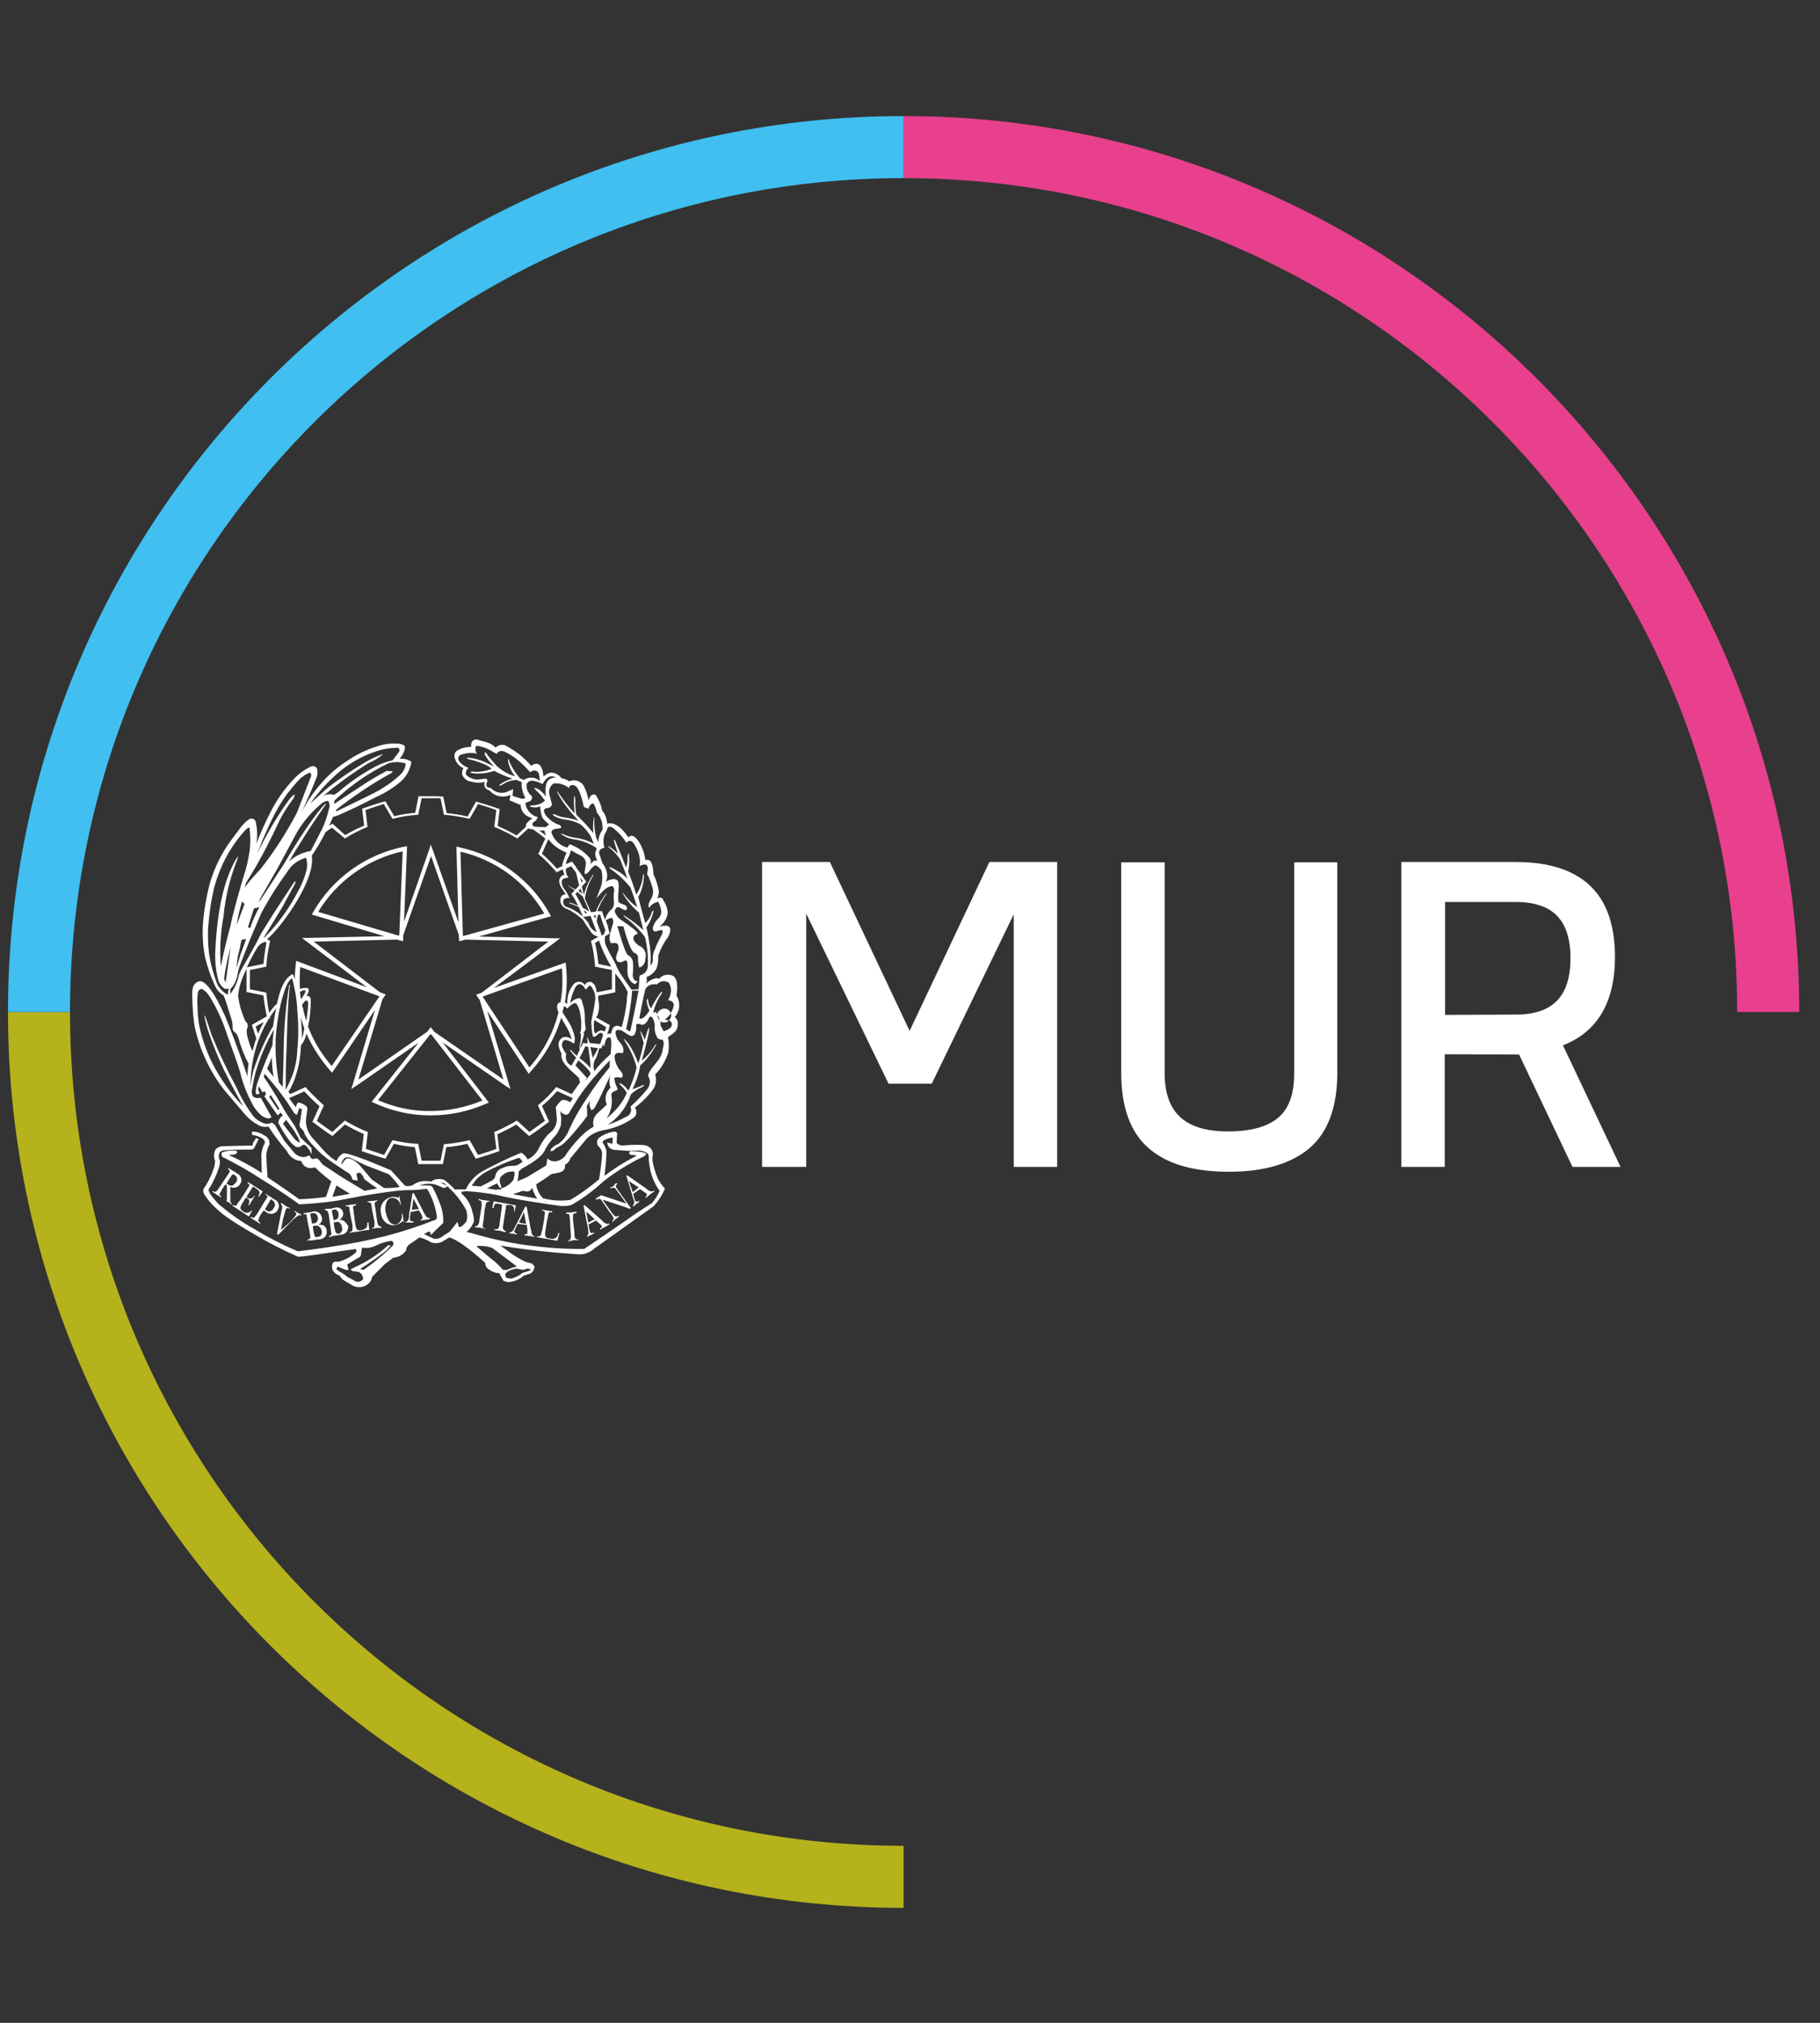 <?xml version="1.0" encoding="UTF-8" standalone="no"?>
<!DOCTYPE svg PUBLIC "-//W3C//DTD SVG 1.1//EN" "http://www.w3.org/Graphics/SVG/1.1/DTD/svg11.dtd">
<svg width="100%" height="100%" viewBox="0 0 63 70" version="1.1" xmlns="http://www.w3.org/2000/svg"
     xml:space="preserve"
     style="fill-rule:evenodd;clip-rule:evenodd;stroke-miterlimit:10;">
    <rect x="0" y="0" width="63" height="70" fill="#333333" stroke="none"/>
    <g transform="matrix(0.117,0,0,0.117,-18.002,0.223)">
        <path d="M421.2,553.2C279.9,553.2 165.4,438.7 165.4,297.4"
              style="fill:none;fill-rule:nonzero;stroke:rgb(181,178,28);stroke-width:18.35px;"/>
    </g>
  <g transform="matrix(0.117,0,0,0.117,-18.002,0.223)">
        <path d="M165.4,297.4C165.4,156.1 279.9,41.6 421.2,41.6"
              style="fill:none;fill-rule:nonzero;stroke:rgb(64,191,240);stroke-width:18.35px;"/>
    <path d="M421.2,41.6C562.4,41.6 677,156.2 677,297.4"
          style="fill:none;fill-rule:nonzero;stroke:rgb(232,64,141);stroke-width:18.35px;"/>
    </g>
  <g id="Sottrazione_1_2_" transform="matrix(0.117,0,0,0.117,-18.002,2.223)">
        <path
          d="M260.2,361.7C259.6,361.7 259,361.6 258.5,361.4L255.3,359.5L254.2,358.2C253.4,358 252.7,357.4 252.3,356.7C252,356 252,355.3 252.3,354.6C252.6,354.3 252.9,354.1 253.4,354.1C253.5,354.2 253.7,354.2 253.9,354.2C255.9,353.7 257.8,352.7 259.3,351.3L259.2,350.4C249,351.9 243.3,352.7 242.1,352.7L242,352.7C237.5,350.7 233.2,348.5 229,346C225.2,343.8 222.5,342.1 221,341C219.8,340.2 218.7,339.2 217.6,338.2C216.4,337.1 215.3,335.8 214.4,334.4C214,333.9 213.9,333.2 214.1,332.6C215.5,330.6 216.6,328.3 217.3,325.9C217.4,325.4 217.5,324.8 217.5,324.3C217,323.2 217.1,321.9 217.7,320.9C218.2,320.4 219,320 219.8,320L219.9,320L228.6,319.8L228.6,319.3L229.6,317.6L230.4,317.9L229.1,320.5C228.9,320.8 228.6,321 228.2,321L225.6,321C223.8,321 222.1,321.1 220.3,321.2C219.8,321.2 219.3,321.4 218.9,321.8C218.5,322.6 218.5,323.5 218.9,324.2C219,324.8 218.9,325.5 218.7,326.1C218,328.4 217,330.6 215.7,332.6C215.2,333.1 216.2,334.6 218.5,337.1C221.8,339.9 225.3,342.4 229.1,344.5C233.2,347 237.5,349.2 242,351.1C247.8,350.4 253.8,349.5 259.8,348.4C262.3,347.9 265,347.3 267.9,346.6C272.9,345.3 277.8,343.7 282.6,341.8C283.1,341.7 283.2,341.1 283,340C282.5,337.4 281.6,334.9 280.2,332.6C278.5,332.8 276.8,333 275.1,333C273.6,333 272.1,333.1 270.5,333.3C267.2,333.7 264,334.2 261.1,334.7L253.7,336.1C249.9,336.7 246.2,337 242.4,337.2C239.7,335.2 235.8,332.6 230.8,329.5C227.3,327.2 223.7,325.2 219.9,323.3C219.6,323.2 219.5,322.9 219.4,322.6C219.4,322.3 219.4,322 219.6,321.8C220.5,321.5 221.4,321.3 222.4,321.3L223.1,321.3C223.6,321.3 224,321.4 224,321.6L224,321.9C223.8,322.2 223.4,322.5 223,322.5L222.9,322.5C222.5,322.5 222,322.6 221.5,322.6C224.9,324.1 228.2,325.9 231.3,327.9L231.2,323.4C231.1,321.9 231.5,320.4 232.2,319.1C232.4,318.1 231.3,317.3 228.9,316.7L228.7,316.7C228.6,316.7 228.5,316.8 228.5,317L228.5,316.7C228.5,316.5 228.5,316.4 228.4,316.2C228.3,316 228.3,315.8 228.5,315.7C229.8,315.7 231,316.1 232,316.8C233.1,317.2 233.7,318.3 233.6,319.5C232.8,320.9 232.5,322.4 232.7,324L233,329.2C237.2,332 240.3,334.2 242.4,335.7C245,335.6 247.7,335.4 250.3,335L251.9,330.4C250.2,329.1 248.6,327.8 247.1,326.3L245.8,326.5C244.5,326.5 243.4,325.7 243,324.4C241.1,324.3 239.5,323.1 238.7,321.4C236.7,319.1 234.9,316.7 233.3,314.2C233,314.3 232.6,314.3 232.3,314.3C231.5,314.3 230.8,314.1 230.2,313.7C228.9,313 227.6,312 226.6,310.9L220.3,303.5C215.9,297.9 212.9,291.4 211.4,284.4C211.1,282.2 210.9,280 210.8,277.7C210.7,275.6 210.7,274.3 210.8,273.8C210.9,272.7 211.5,271.7 212.5,271.3C212.6,271.3 212.8,271.2 213,271.2C214.8,271.2 217.3,274.6 220.4,281.4C222.1,285.5 224.4,291.5 227.1,299.4C227.1,298.1 227.2,296.9 227.4,295.6C226.1,293.2 225.1,290.6 224.4,288C224.2,287.3 223.9,286.7 223.3,286.3C222.8,285.9 222.6,285.4 222.7,284.8C222.7,283.7 222.5,282.7 222.1,281.7C221.2,278.8 220.6,276.7 220,275.4C218.8,274.7 217.9,273.6 217.4,272.4C216.2,269.8 215.3,267.2 214.6,264.4C213.9,261.1 213.7,257.7 213.9,254.3C214.2,250.3 214.9,246.3 215.9,242.4C216.7,239.7 217.7,237.1 219,234.7C219.9,233 220.9,231.3 222.1,229.7C223,228.5 223.9,227.3 224.8,226.1C225.6,225 226.5,224 227.6,223.3C227.8,223.2 228.1,223.1 228.3,223.1C228.4,223.1 228.6,223.1 228.7,223.2C229.1,223.3 229.4,223.6 229.5,224C230,226.2 230.1,228.4 229.7,230.6C230.9,227.4 232.3,224.3 233.9,221.2C235.7,217.6 238.1,214.2 240.9,211.3C242.3,209.8 244,208.6 245.9,207.7C246.1,207.6 246.3,207.6 246.5,207.6C246.9,207.6 247.3,207.8 247.6,208.2C247.9,209 247.8,210 247.6,210.8C246.6,213.3 245.7,215.5 244.8,217.4L243.1,221.3C244.6,218.2 246.5,215.4 248.8,212.8C251.1,210.1 253.8,207.8 256.8,205.9C259.9,203.8 263.4,202.2 267,201.3C268.2,201 269.5,200.9 270.8,200.9C272.3,200.9 273.3,201.2 273.7,201.8C273.6,203.2 273,204.4 272.1,205.4L272.7,205.4C273.7,205.4 274.7,205.7 275.6,206.3C275.2,208.8 273.9,211.1 271.9,212.6C269.8,214.3 267.5,215.7 265,216.8L261.5,218.6C261,218.9 260.4,219.1 259.8,219.4L259.7,219.5C257.9,220.3 256.1,221.2 254,222.1L253.1,222.4L252.4,222.6C252,223.5 251.6,224.4 251.2,225.3L251.3,225.2C251.6,225 251.8,224.9 251.9,224.8L252.2,224.6L256,228C257.8,226.9 259.7,226 261.6,225.2L261,220.2L261.3,220.1C262.3,219.7 266.5,218.3 267.5,218.1L267.9,218L270.5,222.4C272.5,221.9 274.6,221.6 276.7,221.4L277.7,216.5L281.3,216.5C281.9,216.5 283.8,216.5 284.6,216.6L285,216.6L286,221.5C288.1,221.7 290.2,222 292.2,222.5L294.7,218.1L295.1,218.2C296.2,218.5 300.4,219.8 301.4,220.2L301.7,220.3L301.1,225.3C303,226.1 304.9,227.1 306.7,228.1L309.5,225.5C309.4,225.1 309.5,224.6 309.9,224.3C310.3,223.8 310.8,223.4 311.4,223.1L310.1,222.5C308.8,221.9 307.9,220.5 307.9,219.1L304.6,217.7L304.9,216.1C304.2,216.4 303.5,216.6 302.7,216.6C301.2,216.6 299.7,216 298.7,214.8C298.2,214.7 297.7,214.4 297.4,213.9C297.1,213.4 297.1,212.8 297.3,212.3C296.7,212.4 296.1,212.5 295.5,212.5C294.8,212.5 294.1,212.4 293.4,212.2C292.1,212.1 291.1,211.3 290.6,210.1C290.5,209.4 290.6,208.8 291,208.2C289.8,207.7 288.9,206.7 288.5,205.5C288.1,204.6 288.3,203.6 289.1,203C290.3,202.3 291.7,201.9 293.1,201.9L293.3,201.9C293.2,201.3 293.3,200.7 293.6,200.2C293.9,199.9 294.4,199.7 294.8,199.7L294.9,199.7C295.7,200 296.7,200.2 297.7,200.5C298.8,200.8 299.7,201.3 300.5,202.1C301,201.6 301.7,201.3 302.4,201.3C302.9,201.3 303.4,201.4 303.8,201.7C306.5,203.2 309,205.1 311,207.5C311.5,207.1 312,206.9 312.6,206.9C313.4,206.9 314,207.6 314.4,208.9L314.7,210.7C315.3,210 316.1,209.6 317,209.5C318.2,209.6 319.3,210.2 320,211.2C320.8,211.3 321.6,211.6 322.3,212.1C322.7,211.9 323.1,211.8 323.5,211.8L323.8,211.8C325.1,211.8 326.3,212.7 326.8,213.9C327.4,215.2 327.8,216.5 328,217.8C328.3,216.6 328.8,216 329.5,216C329.7,216 329.9,216 330.1,216.1C331,217.5 331.7,219 332,220.7C332.9,221.8 333.4,223.1 333.5,224.6C333.8,224.5 334.1,224.5 334.4,224.5C336.1,224.5 337.9,225.9 339.8,228.7C340,228.4 340.3,228.2 340.7,228.2C341.4,228.2 342.2,228.9 343.1,230.3C344,231.9 344.6,233.6 344.8,235.4C345,235.3 345.2,235.3 345.4,235.3C346.5,235.3 347.1,236.7 347.2,239.6C348,241.2 348.5,242.9 348.8,244.7C348.8,245.4 348.6,246.1 348.3,246.8C348.5,246.6 348.8,246.5 349.1,246.5L349.4,246.5C349.8,246.6 350.1,246.9 350.1,247.3C350.9,248.4 351.4,249.8 351.4,251.2C351.1,252.8 350.2,254.2 348.9,255.1C349.5,254.9 350.1,254.8 350.7,254.8C351.2,254.7 351.6,254.9 352,255.3C352.3,255.8 352.2,256.7 351.6,258C350.3,259.8 349.2,261.7 348.6,263.8C348.7,265.1 348.5,266.5 348,267.7C347.3,268.7 346.3,269.6 345.1,270C345.3,270.6 345.3,271.3 345,272C345.8,271.1 346.9,270.5 348.1,270.3C348.4,270.3 348.7,270.4 348.9,270.5C349.5,269.7 350.5,269.3 351.5,269.3C352.1,269.3 352.6,269.4 353.1,269.7C354.2,270.5 354.5,272.5 354,275.5C355.3,277.5 355,280.1 353.5,281.8C354.1,282.3 354.5,283.1 354.4,283.9C354.4,284.6 354.2,285.3 353.8,285.9C353.1,286.6 352.4,287.2 351.5,287.7C351.8,289.2 351.8,290.8 351.6,292.3C350.8,294.7 349.5,297 347.7,298.8C348.2,300.3 348,302 347,303.3C345.5,305.3 343.7,307.1 341.7,308.6C342.3,309.4 342.3,310.5 341.7,311.3C339.1,313.3 336,314.6 332.8,315.2C330.9,315.5 329,316.3 327.6,317.6L322.6,323.6C322.4,324.4 321.8,325.1 321,325.5C321.2,326.4 320.7,327.3 319.9,327.6C319,327.9 318.1,328.1 317.1,328.2C315.6,329.3 314.1,330.3 312.5,331.3C312.7,332.8 313.4,334.3 314.5,335.4C316.3,335.9 318.1,336.1 319.9,336.1C320.8,336.1 321.7,336 322.6,335.9C325.6,334.1 328.4,332.1 331.1,329.8C331.5,327.3 331.9,324.7 332,322.2C332,321.4 331.6,320.7 331.1,320.2C330.7,319.9 330.5,319.4 330.5,318.9C330.5,318.4 330.7,317.9 331,317.6C332.3,316.6 333.9,315.9 335.6,315.7L335.8,315.7C336,315.7 336.1,315.8 336.3,315.9C336.5,316.2 336.5,316.6 336.4,316.9L336.3,319C336.7,319.5 337.3,319.8 338,319.8L338.2,319.8C339.4,319.7 340.6,319.6 341.7,319.6C342.6,319.6 343.5,319.6 344.3,319.7C345,319.7 345.7,320 346.2,320.5C346.8,321 347.1,321.9 347,322.7C346.8,323.6 346.9,324.5 347.1,325.3C347.4,326.6 347.8,327.9 348.3,329.1C348.8,330.4 349.6,331.5 350.6,332.5C349.8,334.5 348.6,336.3 347.2,337.8C337.2,344.9 331.7,348.9 329.8,350.2C328.6,351.3 327,352 325.4,352L325.2,352C317.4,351.5 309.6,350.7 301.9,349.4L303.3,350.4C305.2,351.9 307.3,353.3 309.6,354.3L311.2,354.7L312,355.5C312,356.4 311.5,357.3 310.7,357.7L308.8,358.3C307.5,359.5 305.7,360.2 303.9,360.2L304,360.2L302.8,359.8L301.6,357.6C300.4,357.5 299.3,357.1 298.3,356.3C297.7,355.9 297.4,355.2 297.4,354.5C292.4,350 288.8,347.5 286.8,347L284.6,348.3C284.1,348.5 283.5,348.7 282.8,348.7C282.4,348.7 281.9,348.6 281.5,348.5C280.4,347.8 279.2,347.3 278,347C277.9,347 277.8,347 277.8,347.1L274.8,349.2C274.3,349.6 274,350.3 274,350.9C273.1,352.1 271.7,352.9 270.2,353L267.7,354.9L264,358.6C263.8,359.8 263,360.8 261.9,361.3C261.3,361.6 260.7,361.7 260.2,361.7ZM253.7,355.6L253.4,356.4L254.3,357.1C255.1,357.5 255.9,358 256.5,358.6L258.6,359.7C258.9,360 259.4,360.1 259.8,360.1L260,360.1C260.5,360 261,359.8 261.3,359.3C261.3,358.4 260.8,357.5 259.9,357.2L258,356.9L257.6,356.4L260.1,355.2C261.8,354.4 263.4,353.4 265,352.3C266.3,351.4 267.5,350.4 268.7,349.3L269.5,349.4L268,351C264.7,353.5 262.2,355.2 260.4,356.3L261.4,356.6C264.3,354.6 267,352.4 269.6,349.9C270.1,349.5 270.3,349.1 270.3,348.8C270.2,348.4 270,348.1 269.7,348C268.2,348.2 266.7,348.6 265.3,349.3C264.4,349.8 263.3,350.1 262.2,350.1C261.8,350.1 261.4,350.1 261,350L260.7,351.6C260.8,352.3 260.4,352.9 259.7,353.1L256.6,355L257,356.6L256.2,356.6L253.7,355.6ZM306.7,356.2C306,356.3 305.3,356.5 304.6,356.8C304.1,357 303.6,357.4 303.3,357.9L303.6,358.9L305,359.2C306.3,358.9 307.5,358.3 308.4,357.5L310.6,356.8L310.9,356.4L310,356.2L308.6,356.6L306.7,356.2ZM296.3,349.5C295.8,349.5 295.3,349.5 294.8,349.6L298.8,353C300.2,354 301.6,355.3 302.7,356.6L303.9,356.6C304.8,356.1 305.8,355.8 306.8,355.6L299.5,350.1C298.6,349.8 297.4,349.5 296.3,349.5ZM291.7,333.3L290.4,333.5L290.4,334C292,335.4 293.2,337.3 293.6,339.4C293.9,340.3 294.1,341.3 294.1,342.3C293.7,343.2 293.2,344.1 292.5,344.8L291.9,345.4L293.3,345.7C298.7,347.3 304.1,348.5 309.7,349.3C315,350 320.2,350.4 325.6,350.4L326.7,350.4C333.2,346 338.5,342.4 342.3,339.7L346.8,336.8C347.7,335.7 348.5,334.5 349,333.2C347.5,331.1 346.5,328.7 346.1,326.2C345.9,325.2 345.8,324.1 345.8,323.1C345.8,322.8 345.7,322.4 345.5,322.2C344.6,321.5 343.4,321.2 342.3,321.3L340.2,321.4L335.6,321.1C334.8,321 334.1,320.5 333.7,319.8L333.5,318.9L335.1,319.3L335.1,317.4L333.9,317.7C332.9,318 332.3,318.3 332.2,318.7C332.1,318.9 332.2,319.1 332.3,319.2C332.9,320 333.3,321 333.3,322C333.2,324.3 333,326.5 332.7,328.8C335.7,326.5 338.9,324.5 342.3,322.8C341.9,322.7 341.5,322.6 341.1,322.6L340.6,322.6C340.3,322.5 340.1,322.3 340,322.1C340,321.9 340.1,321.7 340.4,321.5L340.9,321.5C342.1,321.5 343.2,321.6 344.4,321.9C344.8,322 345,322.2 345,322.3C345,322.5 344.8,322.8 344.2,323.1C340,325.1 336.1,327.5 332.4,330.4C329.5,333.1 326.3,335.5 322.9,337.4C322.1,337.6 321.3,337.7 320.5,337.7C320.1,337.7 319.6,337.7 319.2,337.6C317.5,337.4 314.8,337 311.1,336.4C307.3,335.8 304,335.2 301.2,334.5C298.1,333.9 294.9,333.5 291.7,333.3ZM280.8,345.2L279.3,346L282.3,347.4L282.8,347.4C283.6,347.4 284.4,347.1 285,346.5L286.9,345.3L289.2,342.4L289.6,343.8C289.7,343.9 289.8,343.9 289.9,343.9C290.4,343.9 291,343.3 291.9,342.2C292.2,341.1 292.1,339.9 291.8,338.9C290.5,336.5 288.8,334.3 286.9,332.5L286.3,331.9L285.2,332.4L283.1,331.5C282.3,331.2 281.5,331.1 280.7,331.1C279.7,331.1 278.8,331.3 277.9,331.7C278.6,331.6 279.4,331.6 280.1,331.6C281.2,331.6 281.7,331.8 281.8,332.1C282.6,333.5 283.3,335.1 283.9,336.7C284.7,338.6 285.1,340.6 285,342.7L282.3,345.3C281.8,345.9 281.4,346.2 281.3,346.2L281.2,346.2C281.2,346.1 281.2,345.9 281.3,345.7L280.8,345.2ZM308.6,333.2L305.6,334.2C308.9,334.8 311.3,335.3 312.8,335.5C312.1,334.5 311.6,333.4 311.3,332.2C311.1,333 310.4,333.5 309.6,333.4C309.3,333.3 308.9,333.3 308.6,333.2ZM253.4,331.6L252.2,335L257.4,334.1L253.4,331.6ZM247.3,323.6C247.6,323.6 247.9,323.7 248.2,324L249.3,325.4L255.2,329.3L261.7,333.2L265.5,332.5C264.4,331.8 263.1,330.9 261.6,329.7C261.4,328.9 260.9,328.3 260.3,327.8L259.3,328.1L259.7,330.2L258.1,329.9C258,328.9 257.3,328 256.4,327.6C255.3,326.9 254,326 251.9,324.6C250,323.3 248.3,321.8 246.7,320C245.6,319 244.7,317.7 244,316.4C243.9,315.8 243.5,315.2 243,314.8C242.6,314.5 242.4,313.9 242.5,313.4L242.7,312.4L243.2,309.1L242.4,308.7L241.9,310.3C241.8,310.6 241.7,310.7 241.6,310.7C241.3,310.7 240.8,310.2 240.2,309.1C238.6,306.6 236.9,304.2 235,301.9L232.2,298.6L231.9,299.5C233.3,301.5 234.4,303.3 235.4,304.9C236.4,306.5 237.2,307.9 237.8,309C238.8,310.7 239.9,312.3 241,313.9L242.8,317.5L246,320.5L246.1,322.5C245.7,321.5 245.1,320.6 244.4,319.9C244.2,319.7 243.9,319.6 243.7,319.6C243.5,319.6 243.3,319.7 243.2,319.8C242.9,320.1 242.5,320.3 242.1,320.3C241.2,320.3 240.2,319.4 239,317.7C238,316.3 237,314.7 236.2,313.1C236.3,312.2 236.8,311.3 237.6,310.9L236.9,310.1L236,310.9L232.1,305.3L232.6,304.5L232.1,303.7L231.5,304.1L230.5,302.3L230.2,303.2L230.7,304.4L230,304.7C229.9,304.7 229.8,304.7 229.7,304.6C229.4,304.3 229.5,303.3 229.9,301.6C230.9,298.7 232.4,294.8 234.5,290.1C234.5,288.6 234.7,287 234.9,285.5C232.6,289.5 230.8,293.7 229.5,298.1C229,299.9 228.7,301.6 228.4,303.4C228.3,303.7 228.3,304.1 228.4,304.4C228.4,304.5 228.5,304.7 228.5,304.8C228.5,304.9 228.6,305 228.6,305.2C228.7,305.3 228.8,305.4 228.9,305.4C229,305.5 229.1,305.5 229.2,305.6C229.3,305.6 229.5,305.7 229.6,305.7C229.7,305.7 229.8,305.8 229.9,305.8L230.1,305.8C230.2,305.8 230.4,305.7 230.5,305.7C230.7,305.7 230.9,305.7 231.1,305.8L234.2,311.4C233.9,311.6 233.6,311.8 233.3,311.8C232.5,311.7 231.8,311.4 231.2,310.9C229.9,309.8 228.8,308.3 228.1,306.7C227.4,305.4 226.8,304 226.3,302.7C225.8,301.4 225.3,299.8 224.9,298.1C224.4,296.3 223.1,292.7 221,286.9C219.8,283.1 218.1,279.4 216,275.9C215.4,274.9 214.6,274 213.6,273.5L213.4,273.5C213,273.5 212.6,273.9 212.4,274.6C212.2,276 212.2,277.4 212.3,278.8C212.3,280.7 212.5,282.5 212.8,284.3C213.6,288.1 214.9,291.8 216.6,295.3C219,300 222.1,304.4 225.8,308.2C224,305 222.1,301.4 220.2,297.6C218.5,294 217,290.4 215.7,286.6C215.1,285 214.7,283.4 214.4,281.8L214.4,281.3C214.5,281.3 214.6,281.5 214.7,281.9C215,282.7 215.6,284.4 216.5,287.2C218.6,292.3 221,297.4 223.6,302.2C225,305.3 226.7,308.3 228.8,311.1C229.7,312.2 231.1,313 232.5,313.4L232.9,313.4C233.4,313.4 233.9,313.3 234.3,313L235.2,313.7L237.9,318.3L240.7,321.7C241.4,322.6 242.5,323.2 243.6,323.2C244.2,323.2 244.8,323 245.4,322.7C245.7,323.4 246,323.8 246.5,323.8C246.6,323.8 246.7,323.8 246.9,323.7C246.9,323.7 247.1,323.6 247.3,323.6ZM300.9,331L297.9,332.5L300.7,332.9C300.9,332.8 301,332.8 301.2,332.8C301.4,332.8 301.5,332.7 301.7,332.7L301.7,332.9L302.1,332.9L302.1,332.5C303.6,332.1 304.9,331.2 305.8,329.9C306.1,328.7 306.2,327.9 306,327.6C305.9,327.5 305.9,327.5 305.8,327.5L305.4,327.5C304.4,327.5 303.5,327.8 302.8,328.4C301.9,328.9 301.5,329.9 301.8,330.8L302.2,332.2L301.8,332.4L300.9,331ZM283.8,329.7C284.4,329.7 285,329.8 285.5,330.1C286.5,330.9 287.5,331.8 288.4,332.8L291.7,332.8C292.6,330.7 294.2,329 296.1,327.7C299.9,325.6 303.8,323.7 307.9,322L308.1,322C308.3,322 308.5,322.1 308.6,322.3C309.2,322.7 309.6,323.3 310,323.9C311.5,323.2 312.6,322 313.3,320.6C314.1,318.9 315.2,317.3 316.5,316.1C317.9,315.1 318.7,313.4 318.6,311.7L318.3,308.5C318.7,307.8 319.3,307.1 319.9,306.5C320.1,306.4 320.3,306.3 320.4,306.3C320.9,306.3 321.3,306.4 321.8,306.6C322,306.7 322.1,306.7 322.2,306.8C322.3,306.9 322.5,306.9 322.6,307C322.6,307 323.1,306.2 323.7,305.2C323.6,305.3 323.6,305.4 323.5,305.5L323.3,305.8L318.7,303.7C317.3,305.3 315.8,306.8 314.2,308.1L316.3,312.7L316,313C315.1,313.7 311.6,316.3 310.7,316.8L310.4,317L306.6,313.6C304.8,314.7 302.9,315.6 301,316.5L301.6,321.5L301.2,321.6C300.2,322 296.1,323.3 295,323.6L294.6,323.7L292.1,319.3C290.1,319.8 288,320.1 285.9,320.3L284.9,325.3L277.6,325.3L276.6,320.3C274.5,320.1 272.4,319.8 270.4,319.3L267.9,323.7L267.5,323.6C266.5,323.3 262.3,322 261.3,321.6L260.9,321.5L261.5,316.4C259.6,315.6 257.7,314.6 255.9,313.6L252.2,317L251.9,316.8C250.9,316.2 247.4,313.6 246.6,313L246.3,312.8L248.4,308.2C246.8,306.8 245.3,305.3 243.9,303.8L239.4,305.8C240,306.7 240.7,307.6 241.4,308.5C241.7,307.3 242,307.1 242.2,307.1L242.3,307.1C243.2,307.3 244,307.7 244.6,308.3C244.8,308.6 244.8,308.9 244.8,309.2L244.4,311.9C244.2,314.2 245.1,316.5 246.8,318.1L249.5,321.1C250.6,322.4 251.9,323.5 253.4,324.4C253.8,323.5 254.4,322.7 255.3,322.2C255.4,322.2 255.5,322.1 255.6,322.1C257,322.1 261.7,323.8 269.5,327.1L273.7,331.7C274,331.8 274.3,331.8 274.6,331.8C275.1,331.8 275.6,331.7 276,331.5C277.1,330.7 278.4,330.3 279.8,330.3C280.3,330.3 280.8,330.4 281.4,330.5C282.1,329.9 282.9,329.7 283.8,329.7ZM256.7,323.6C257.3,323.6 257.9,323.8 258.5,324.2C259.3,324.7 259.9,325.2 260.5,325.9C261.6,327.2 262.6,328.4 263.8,329.8L267.5,332.4C269.1,332.4 270.7,332.3 272.1,332.1C271.2,330.7 270.1,329.5 268.9,328.3L261.9,325.6L257.8,323.6C257.5,323.4 257.1,323.3 256.7,323.3C256.4,323.3 256.2,323.3 256,323.4C255.4,323.8 255,324.5 254.9,325.2L255.1,325.4C255.3,324.7 255.8,324.1 256.4,323.7C256.4,323.6 256.6,323.6 256.7,323.6ZM307.4,323.5L307.2,323.5C303.9,324.6 300.6,326 297.5,327.7C296.5,328.3 295.6,329 294.8,329.8L293.4,331.7L296.1,331.9C297.1,331.4 298.3,330.8 299.5,330.1C300,329.8 300.3,329.4 300.4,328.8C300.6,327.7 301.4,326.8 302.5,326.5C303.4,326 304.5,325.8 305.5,325.8L305.8,325.8C306.5,325.8 307.1,325.6 307.6,325.2L308.5,324.6L307.8,323.7C307.8,323.6 307.6,323.5 307.4,323.5ZM284.2,330.8L286.1,331.7L286.2,331.8L286.3,331.8L286.1,331.7L285.2,330.9L284.2,330.8ZM319.6,309.6L319.9,311.7L319.8,313.8C319.4,315.1 318.8,316.3 317.8,317.3C316.8,318.4 315.9,319.6 315.2,320.9C314.6,322.6 312.3,324.5 308.3,326.6L307.3,327.5C307.3,328.5 307.2,329.5 306.9,330.4L309.7,329.2L315.5,325.7L315.8,323.6C316.4,324.2 317.2,324.5 318,324.5C318.4,324.5 318.8,324.4 319.1,324.3C320.1,323.9 321,323.2 321.5,322.2C322.5,320.7 323.7,319.3 324.9,318C326.2,316.5 327.8,315.2 329.5,314.2C329.1,312.8 329.5,311.3 330.6,310.3L333.4,307.7C332.6,306 333.1,303.9 334.5,302.7C334,301.4 334.1,299.9 334.6,298.7C332.2,303.9 330.8,306.9 330.2,307.9C329.7,308.9 329.3,309.3 328.9,309.3L328.8,309.3C328.3,308.5 328.1,307.5 328.4,306.5L327.5,308.1L327.6,311.1C323.5,316.4 320.8,319.4 319.5,320C318.8,320.3 318.1,320.7 317.6,321.3C317.4,321.4 317.2,321.4 317,321.5C316.9,321.5 316.8,321.5 316.8,321.4C316.7,321.3 316.8,321.1 317,320.7C317.6,320.1 318.3,319.6 319.1,319.3C320.3,318.4 321.3,317.2 321.9,315.9C323.5,312.2 325.5,308.7 327.8,305.4C329.7,302.4 331.9,299.5 334.2,296.7L334.3,294.6C333.2,295.7 331.9,297.1 330.4,298.8C328.8,300.5 327.4,302.3 326,304.2C324.6,306.2 323.3,308.3 322.1,310.4C321.9,310.6 321.6,310.7 321.3,310.7C320.6,310.6 320,310.2 319.6,309.6ZM270,318.2L270.4,318.3C272.6,318.8 274.9,319.2 277.2,319.3L277.6,319.3L278.6,324.3L284.2,324.3L285.2,319.4L285.6,319.4C287.9,319.2 290.2,318.8 292.4,318.3L292.8,318.2L295.3,322.6C296.6,322.2 299.5,321.3 300.7,320.8L300.1,315.8L300.4,315.7C302.5,314.8 304.6,313.7 306.5,312.6L306.8,312.4L310.5,315.8C311.6,315 314.1,313.2 315.1,312.5L313,307.9L313.3,307.7C315.1,306.2 316.7,304.6 318.2,302.8L318.4,302.5L323,304.6C323.5,303.9 324.6,302.4 325.5,301.1C325.3,300.7 325.2,300.3 325.2,299.9C324.6,299.3 324.1,298.8 323.5,298.3C321.4,296.4 319.6,294.7 320,292.6C319.5,291.8 319.2,290.9 319.1,289.9C319.1,289 319.7,288.1 320.5,287.8C320.8,287.7 321,287.7 321.3,287.7C321.9,287.7 322.5,288 323,288.4C322.6,286.8 321.9,285.3 321,284L321,283.9C320.6,283.3 320.2,282.6 319.9,282C318.1,288 315,293.4 310.8,298L310.3,298.6L298,280L304.4,301.5L304.9,303.1L303.5,302.2L284.8,289.3L298.5,307.1L297.8,307.4C292.6,309.7 287,310.9 281.3,310.9L281.2,310.9C275.4,310.9 269.7,309.6 264.5,307.2L263.8,306.9L277.7,289.4L259.2,302.2L257.8,303.1L258.3,301.5L264.8,279.7L252.1,298.3L251.6,297.7C248.7,294.4 246.3,290.7 244.5,286.7C244.3,287.8 243.9,288.9 243.2,289.8C243.1,289.9 242.9,290.1 242.9,290.3C242.8,293.1 242.4,295.8 241.6,298.4C241.1,300.3 240.3,302.2 239.2,303.9L239.6,304.4L239.7,304.6L244.3,302.5L244.5,302.8C246,304.5 247.7,306.1 249.4,307.7L249.7,307.9L247.6,312.5C248.6,313.3 251,315 252.2,315.8L255.9,312.4L256.2,312.6C258.2,313.8 260.2,314.8 262.4,315.7L262.7,315.8L262.1,320.8C263.4,321.2 266.2,322.2 267.5,322.6L270,318.2ZM238.5,312.2L237.6,313.4L239.1,315.4L240.5,317.2C241,318 241.7,318.6 242.6,319L242.2,317.7L240.9,315.4L238.5,312.2ZM344.2,301.9C344.3,301.9 344.4,301.9 344.4,302C344.4,302.1 344.2,302.3 343.7,302.6C342.5,303.1 341.4,303.8 340.5,304.7C339.3,308.4 336.9,311.6 333.6,313.7C335.5,313.1 337.3,312.3 339.1,311.3C339.7,311.1 340.2,310.7 340.4,310.1C340.7,309.5 340.6,308.9 340.4,308.3C342.2,306.7 343.8,305 345.4,303.1C346.2,302 346.4,300.6 345.7,299.4C345.3,298.9 346.3,297.3 348.6,294.6C349.4,293.5 349.9,292.2 350,290.9C350.3,290.1 350.3,289.2 349.9,288.5L349.6,288.5C349.1,288.5 348.7,288.3 348.4,288C347.7,286.9 347.4,285.5 347.6,284.2C347.3,282.5 346.9,281.7 346.4,281.7C346.2,281.7 346,281.8 345.9,282C345.3,283.4 344.6,284.1 343.9,284.1C343.8,284.1 343.6,284.1 343.5,284C343.2,283.9 343,283.9 342.7,283.8C342.4,283.8 342.2,283.9 342.1,284.2L342.1,284.3C342.2,285.3 342,286.3 341.5,287.1C341.3,287.3 341,287.4 340.7,287.4C340.4,287.4 340.2,287.3 340,287.2L337.8,285.8C337.5,285.7 337.1,285.6 336.8,285.6C336.5,285.6 336.3,285.7 336.1,285.9C335.8,286.3 336,287.1 336.5,288.3L338,290.3C338.4,291.3 338.4,292 338.2,292.3C338.1,292.4 338,292.5 337.8,292.5C337.5,292.4 337.3,292.4 337,292.4C336.2,292.4 335.7,292.8 335.7,293.6C335.8,295.1 336.4,296.5 337.4,297.7C337.8,298.1 338.1,298.6 338.1,299.1C338.1,299.4 337.9,299.7 337.6,299.8C337.3,299.7 336.9,299.6 336.6,299.6C336.3,299.6 335.9,299.7 335.6,299.8C335.7,300.9 336,301.9 336.5,302.8C336.6,302.9 336.6,303 336.6,303.1C336.5,303.3 336.3,303.5 335.8,303.7C335.2,303.8 334.8,304.3 334.7,304.8C335.2,307.2 334.7,309.8 333.3,311.8C334.5,310.8 335.6,309.8 336.6,308.6C337.7,307.3 338.7,305.8 339.3,304.2C338.8,303.4 338.2,302.6 337.5,302C337.2,301.7 337,301.4 337.1,301.4L337.2,301.4C337.3,301.4 337.5,301.5 337.6,301.5C338.5,302 339.2,302.8 339.8,303.6C340.8,301.4 341.7,299.1 342.2,296.7C341.5,294 340.4,291.5 338.9,289.2C338.5,288.6 338.4,288.2 338.4,288.2C338.5,288.2 338.8,288.6 339.5,289.3C340.9,291.2 341.9,293.3 342.7,295.5C343.4,293.5 343.9,291.5 344.3,289.4L343.2,285.8C343.8,286.6 344.3,287.6 344.6,288.6L345.5,285.6C345.7,285.2 345.8,284.9 345.9,284.9C345.9,285.4 345.9,286 345.8,286.5C345.2,289.3 344.5,292 343.7,294.8C345.2,293.5 346.6,292 347.6,290.2C347.9,289.9 348,289.8 348.1,289.8C348.1,289.9 347.9,290.3 347.5,290.9C346.4,292.8 345,294.6 343.3,296.1C342.9,298.5 342.1,300.9 341,303.1C341.8,303 342.9,302.4 344.2,301.9C344.1,301.9 344.1,301.9 344.2,301.9ZM281.3,286.9L281.1,287L265.7,306.4C270.6,308.5 275.8,309.7 281.2,309.6L281.3,309.6C286.6,309.6 291.7,308.5 296.6,306.5L281.5,287L281.3,286.9ZM234,304.9L233.5,305.4L236.2,309.4L236.5,308.9L234,304.9ZM239.6,272.2C239.7,272.6 239.6,273 239.5,273.3C239.1,277.9 238.9,282.2 238.8,285.9C238.7,289.7 238.6,292.6 238.5,294.8C238.4,297 238.4,299.7 238.4,303.3L238.6,303L239.5,301.1C240.9,298.2 241.7,295 241.8,291.8C242.2,287.8 242.2,283.7 241.8,279.6C241.7,276.5 241.1,273.4 240.3,270.4C239.2,270.7 238.1,273.2 236.9,278C236.1,281.5 235.6,285 235.4,288.6C235.3,292.8 235.6,297.1 236.4,301.2L237.5,302.5L237.7,295.8L237.8,290.9C237.9,284.8 238.4,278.7 239.4,272.6C239.4,272.3 239.5,272.2 239.6,272.2ZM229.2,292.3C228.4,295.5 228,298.8 228,302.1C228.2,300.5 228.5,298.9 228.9,297.4C230.4,292.9 232.3,288.5 234.7,284.4C234.9,282.6 235.2,280.9 235.6,279.2C235,280 234.3,280.9 233.7,281.8L233.8,282.1L233.4,282.3C231.5,285.4 230.1,288.8 229.2,292.3ZM325,294.6C324.7,295.1 324.4,295.6 324.1,296.1L327.5,299.8L327.3,300.1C327.2,300.3 327,300.5 326.9,300.7C327.5,300.1 328.1,299.4 328.6,298.6C328.5,298.2 328.3,297.9 328.1,297.6C327.3,296.7 326.5,295.9 325.7,295.2C325.4,295 325.2,294.8 325,294.6ZM271.3,258.9L246.7,259.5L266.3,274.5L268,275.1L267,276.6L259.9,300.3L280.2,286.2L281.3,284.8L282.4,286.2L302.8,300.3L295.8,276.8L294.7,275.2L296.4,274.6L316.1,259.5L291.6,258.9L289.7,259.4L289.6,257.5L281.4,234.2L273.2,257.5L273.1,259.4L271.3,258.9ZM234.3,293.7L232.9,297.1L234.8,299.5C234.5,297.6 234.3,295.6 234.3,293.7ZM331.2,291C331,291.6 330.8,292.2 330.6,292.9C330.4,293.6 330.1,294.2 329.7,294.8C329.4,295.8 329.4,296.8 329.7,297.8C331.1,296 332.8,294.3 334.5,292.8C334.8,290 334.8,288.4 334.4,287.9C334.3,287.8 334.2,287.8 334.1,287.8C333.5,287.8 333,288.4 332.8,289.7C332.7,290.2 332.6,290.5 332.5,290.5C332.4,290.5 332.4,290.2 332.3,289.7C332.2,290.1 332,290.5 331.9,290.7L331.8,291.1L331.2,291ZM327,290.5C326.5,291.7 325.9,292.9 325.3,294L325.6,294.2C326.7,295 327.7,295.9 328.6,296.9C328.5,294.8 328.2,292.7 327.9,290.6L327,290.5ZM320.1,267.4L296.8,275.7L296.7,275.8L296.8,276L310.5,296.7C314.6,292 317.6,286.5 319.1,280.4C318.9,280 318.8,279.5 318.7,279.1C318.6,278.2 319,277.5 319.7,277.4C320.3,274 320.4,270.7 320.1,267.4ZM321.2,288.6C320.9,288.6 320.7,288.7 320.5,288.9C320.1,289.5 320,290.3 320.3,290.9C320.6,291.5 320.9,292.1 321.4,292.7C321,294 321.5,295.5 322.8,296.1L323.1,296.4L322.9,296.2L323.1,295.9C323.5,295.2 323.9,294.5 324.3,293.8C323.7,293.2 323.2,292.6 322.7,291.9C322.5,291.7 322.4,291.5 322.5,291.5C322.7,291.6 322.9,291.6 323,291.8C323.5,292.3 324,292.9 324.5,293.3C324.8,292.7 325.1,292.1 325.4,291.4C325.3,291.1 325.3,290.9 325.3,290.6C325.6,289.3 325.8,288 325.7,286.7L325.4,286.4L325.7,286.1C325.9,284.5 325.9,282.9 325.6,281.3C325.5,280.1 325.1,279 324.5,278C324.4,277.8 324.2,277.7 324,277.7C323.5,277.7 322.7,278.2 321.7,279.3C321.4,279 321.1,278.7 320.7,278.6C320.6,279.1 320.5,279.7 320.3,280.3C320.4,280.5 320.5,280.6 320.5,280.8C321.3,281.9 322,283.1 322.7,284.3C323.1,285.1 323.4,286 323.7,286.9C324,287.8 324,288.8 323.7,289.7C323,289.2 322.1,288.7 321.2,288.6ZM245.1,275.5C245.6,275.8 245.9,276.4 245.8,276.9C245.8,279.5 245.6,282.1 245,284.6C246.6,288.9 249,292.8 252,296.3L266,275.9L266.1,275.7L265.9,275.6L242.7,267C242.5,269.2 242.5,271.3 242.6,273.5C243.1,273.3 243.7,273.2 244.2,273.2C244.5,273.2 244.7,273.2 245,273.3C245.3,273.7 245.3,274.3 245,274.7L244.5,275.7C244.7,275.6 244.9,275.5 245.1,275.5ZM328.5,290.7C328.8,291.8 329,292.8 329.2,293.9C329.5,293.4 329.8,292.9 330.1,292.4L330.8,291L328.5,290.7ZM226.9,267.3C226.5,268.2 226.1,269.1 225.7,270C225,271.7 224.5,273.5 224.3,275.4C224.6,278.1 225.4,280.7 226.5,283.1C227.2,283.6 227.4,284.6 226.9,285.3C226.8,286.3 226.9,287.4 227.3,288.4C227.6,289.6 228,290.8 228.6,291.9C228.9,290.6 229.2,289.4 229.7,288.2C229.2,286.6 228.7,285.1 228.5,284.5L228.4,284.1L232.8,281.6C232.4,279.5 232,277.5 231.8,275.4L226.8,274.4L226.8,267.5L226.9,267.3ZM325.1,276.2C325.5,276.2 325.9,276.5 326,276.9C326.1,277.5 326.3,278.1 326.5,278.7C326.8,279.8 326.9,281 326.9,282.1C326.9,283 326.9,283.9 327.1,284.8C327.2,285.1 327.2,285.4 327,285.7C326.9,286.1 326.6,286.3 326.3,286.4C326.7,286.5 326.7,286.6 326.7,286.7C326.6,287.3 326.4,287.9 326.2,288.5C325.9,289.6 325.7,290.2 325.6,290.5L325.6,291.1C325.8,290.7 326,290.3 326.2,289.8L326.3,289.5L327.7,289.6L327.7,289C327.6,288.6 327.6,288.2 327.6,287.7C327.7,287.7 327.8,288.1 328.1,288.9C328.2,289.1 328.2,289.3 328.3,289.5L331.4,289.8C331.4,289.7 331.5,289.7 331.5,289.6C331.7,289 332,288 332.3,287.1C332.2,286.9 332.1,286.7 331.9,286.5L331.7,286.5C331.3,286.5 330.9,286.7 330.7,287C330.4,287.4 329.9,287.6 329.5,287.7C329.2,287.7 328.9,286.2 328.8,283.3C328.8,282.9 328.9,282.4 329.1,282.1L329,282L329.1,281.6C329.5,279.8 329.8,278.1 330,276.3C330,276 329.9,275.6 329.9,275.2C329.8,274.6 329.6,274.1 329.3,273.6C329.1,273.2 328.9,272.9 328.6,272.6C328.6,272.6 328.5,272.5 328.4,272.5C328.2,272.5 328,272.7 327.7,273.1C327.5,273.4 327.3,273.6 327.2,273.6C327.1,273.6 327,273.5 326.9,273.3C326.6,272.8 326.3,272.4 325.8,272.2C325.7,272.1 325.5,272.1 325.3,272.1C324.9,272.1 324.5,272.4 324.1,273C323.3,274.5 322.8,276.2 322.5,277.9C322.9,277.1 323.9,276.5 325.1,276.2C325,276.2 325.1,276.2 325.1,276.2ZM242.8,281.8C243.1,284 243.2,286.1 243.2,288.2C243.5,287.3 243.7,286.2 243.9,285.2C243.5,284 243.1,282.9 242.8,281.8ZM335.9,268.9L335.9,274.5L330.9,275.5C330.9,275.8 330.8,276.1 330.8,276.3C331.2,277.9 331.2,279.5 330.7,281.1C330.6,281.4 330.4,281.6 330.2,281.9L334.3,284.2L334.2,284.6C334.1,285 333.9,285.8 333.5,286.9C333.7,286.8 333.9,286.7 334.2,286.7C334.3,286.7 334.5,286.7 334.6,286.8C334.9,285.6 335.2,284.4 336.4,284.4C336.9,284.4 337.4,284.6 337.8,284.8C338.5,282.3 339,279.8 339.3,277.2C339.3,276.3 339.4,275.4 339.6,274.5C338.8,272.8 337.8,271.2 336.6,269.8C336.3,269.4 336.1,269.2 335.9,268.9ZM231.9,283.3L229.5,284.6C229.7,285.2 229.9,286 230.2,286.7C230.7,285.6 231.3,284.4 231.9,283.3ZM329.7,282.7C329.5,283.5 329.5,284.4 329.6,285.2C329.5,285.7 329.7,286.2 330,286.7C330.4,286.4 330.9,286 331.1,285.9L331.2,285.9C331.4,285.8 331.6,285.8 331.8,285.8C332.1,285.8 332.4,285.9 332.6,286C332.7,286 332.7,286.1 332.8,286.1C333,285.5 333.1,285.1 333.2,284.8L329.7,282.7ZM340.9,274C340.6,277.8 340,281.6 339.1,285.4L340.3,286.1C340.9,283.6 341.7,279.7 342.8,274L340.9,274ZM349.4,279.5C348.9,279.7 348.3,280 347.9,280.4C348.1,280.6 348.2,280.8 348.4,281C348.3,281.4 348.4,281.8 348.6,282.1C348.7,282.4 348.9,282.7 349.2,282.9C349.3,283.4 349.3,283.8 349.3,284.3L350.2,286C350.9,285.8 351.6,285.5 352.2,285C352.6,284.6 352.7,284.1 352.6,283.6C352.4,283.2 352.2,283 351.8,282.7C352.4,282.2 352.6,281.3 352.3,280.6C352.8,279.9 353.1,279.1 353.2,278.2C353.2,277.8 353,277.4 352.6,277.2C352.4,277 352.1,276.9 351.8,276.9L351.5,276.9C352,276 352.3,275.1 352.4,274.1C352.4,273.2 352.2,272.3 351.7,271.6C351.3,271.4 350.8,271.2 350.3,271.2C349.5,271.2 348.7,271.6 348.2,272.2C347.9,272.1 347.7,272.1 347.4,272.1C346.4,272.1 345.4,272.6 344.8,273.5C344.1,276.5 343.5,279.4 343,282.2C343.1,282.3 343.3,282.3 343.4,282.3C344.1,282.3 345,281.5 346,279.9C345.6,279 345.3,278.1 345.2,277.1C345.3,276.6 345.3,276.4 345.4,276.4C345.5,276.4 345.6,276.7 345.7,277.3C345.8,278 346,278.7 346.5,279.2C347.2,277.7 348.1,276.3 349.1,274.9C349.4,274.5 349.6,274.3 349.7,274.3C349.7,274.4 349.7,274.6 349.6,274.9C348.4,276.6 347.6,278.5 347.1,280.5L347.3,280.5C347.6,280.4 347.9,280.3 348.2,280.1C348.5,279.9 349,279.7 349.4,279.5ZM243.5,279.1C243.6,279.3 243.6,279.5 243.6,279.7L243.6,279.8C243.9,280.8 244.1,281.9 244.5,282.9C244.7,281.5 244.9,280.1 245,278.7C245.1,277.8 245,277.2 244.8,277C244.7,276.9 244.7,276.9 244.6,276.9C244.3,277 244.1,277.1 243.9,277.3L243.3,278.1C243.2,278.4 243.3,278.8 243.5,279.1C243.4,279.1 243.4,279.1 243.5,279.1ZM252.1,225.8C251.6,226.1 250.9,226.6 250.2,227.1C249,229.5 247.6,231.9 246.1,234.1C247.3,241.1 237.4,254.9 232.9,258.8L233.8,259.3L233.7,259.7C233.2,261.9 232.8,264.2 232.7,266.5L232.7,266.9L227.8,267.9L227.8,273.6L232.7,274.6L232.7,275C232.9,276.9 233.1,278.8 233.5,280.6C234,279.9 234.5,279.2 235.1,278.5L235.8,277.9C236.7,273.8 237.8,270.7 240.1,269.3C240.2,269.2 240.3,269.2 240.4,269.2C240.5,269.2 240.5,269.2 240.6,269.3C240.8,269.8 241,270.2 241.1,270.7C241.1,269.1 241.2,267.6 241.4,266L241.5,265.2L262.4,273L244.5,259.4L243.2,258.4L244.9,258.4L267.6,257.9L246.1,251.5L246.5,250.8C252.3,240.7 262.1,233.7 273.5,231.4L274.3,231.3L273.4,253.6L280.8,232.4L281.3,230.8L281.9,232.4L289.5,253.8L288.9,231.4L289.7,231.6C301.1,234 310.9,241.2 316.5,251.3L316.9,252L295.5,258L317.9,258.5L319.6,258.5L318.3,259.5L300,273.2L321.2,265.7L321.3,266.5C321.7,270.2 321.6,273.8 321,277.5C321.3,277.6 321.5,277.8 321.7,277.9C321.6,275.8 322.2,273.8 323.5,272.2C323.9,271.7 324.4,271.4 325,271.4L325.3,271.4C326,271.4 326.6,271.8 326.9,272.4C327.1,271.8 327.7,271.4 328.4,271.4L328.7,271.4C329.3,271.7 329.8,272.2 330,272.8C330.2,273.3 330.3,273.9 330.4,274.5L334.9,273.6L334.9,267.9L329.9,266.9L329.9,266.5C329.7,264.2 329.4,261.9 328.8,259.7L328.7,259.3L330.8,258.1L330.8,258C329.7,257.8 328.8,257.1 328.3,256C327.7,255.2 327.2,254.4 326.8,253.8C326.6,253.5 326.4,253.2 326.3,253C324.9,251.8 323.5,250.7 321.8,249.9C321,249.7 320.3,249.2 319.9,248.4C319.5,247.6 319.6,246.7 320,246C320.3,245.7 320.7,245.6 321.2,245.5C321.1,245.2 320.9,245 320.7,244.7C319.9,243.6 318.8,241.9 319.6,240.6C319.9,240.1 320.4,239.8 320.9,239.7C320.6,239.2 320.4,238.6 320.4,238.1L318.5,239L318.3,238.7C316.8,237 315.2,235.3 313.4,233.8L313.1,233.6L315.2,229C314.5,228.4 312.9,227.2 311.6,226.3C311.3,226.3 311,226.2 310.8,226.2C310.6,226.2 310.4,226.1 310.2,226L306.9,229L306.6,228.8C304.6,227.6 302.6,226.6 300.4,225.7L300.1,225.6L300.7,220.6C299.5,220.1 296.5,219.2 295.3,218.8L292.8,223.2L292.4,223.1C290.2,222.6 287.9,222.2 285.6,222L285.2,222L284.2,217.1L278.6,217.1L277.6,222L277.2,222C274.9,222.2 272.6,222.5 270.4,223.1L270,223.2L267.4,218.8C266.2,219.2 263.3,220.1 262,220.6L262.6,225.6L262.3,225.7C260.2,226.6 258.1,227.6 256.2,228.8L255.9,229L252.1,225.8ZM243.6,273.9C243.3,274.1 242.9,274.2 242.6,274.4C242.7,275.1 242.8,275.9 242.9,276.6L244,274.9C244.2,274.4 244.3,274.1 244.2,274C244.1,273.9 244,273.8 243.9,273.9L243.6,273.9ZM227.5,225.8C227.2,225.8 226.7,226.2 226.1,226.9C221.9,231.6 219,237.2 217.3,243.2C216.3,247.4 215.7,251.6 215.4,255.9C215.3,259.1 215.5,262.2 216.1,265.3C216.6,267.5 217.2,269.6 218,271.7C218.6,273.2 219.8,274.5 221.3,275.2C221.3,274.6 221.4,273.9 221.6,273.3C221.4,273.5 221.1,273.5 220.9,273.5C220.7,273.5 220.5,273.4 220.3,273.4C219.2,272.7 218.5,271.5 218.3,270.3C217.6,267.4 217.4,264.5 217.6,261.5C218.2,249.9 220.2,241.1 223.7,235.1C224,234.6 224.2,234.4 224.3,234.4C224.2,234.9 224,235.4 223.8,235.9C221.8,241.1 220.5,246.5 220,252C219.1,256.9 218.8,261.9 219.2,266.8C220.2,261.9 221.2,257.9 222,255C222.5,252.4 223.8,247.4 226,240C226.8,237.7 227.3,235.3 227.7,232.8C228,230.6 228,228.4 227.7,226.1C227.9,225.9 227.7,225.8 227.5,225.8ZM244.4,234.7C242.2,235.3 240.3,236.6 239.1,238.5C236.2,242.5 233.5,246.7 231.2,251L227.7,259.2L224.7,266.9C224.5,267.5 224.3,268.2 224.2,268.9C224,270.7 223.2,272.3 222,273.6L222,275C223.3,273.3 224.2,271.3 224.6,269.2C225.3,267.6 226.2,266.1 227.1,264.6C228.1,262.7 229.4,260.6 230.5,258.3C231.6,256.1 235,250.8 240.9,241.9C241,241.8 241.1,241.7 241.2,241.7L241.3,241.7C241.4,241.9 241.1,242.6 240.3,243.9L237.5,249.1L231.9,258.3L232.1,258.3C236.3,254.1 239.7,249.3 242.4,243.9L242.5,243.8C243.4,242 244.1,240.2 244.6,238.2C244.8,237.1 244.8,235.9 244.4,234.7ZM338.1,270C338.7,270.9 339.6,272.2 340.7,273.7L342.8,273.6L343.1,269.5C344.3,269.3 345.3,268.3 345.5,267.1C345.7,264.1 345.4,261.1 344.7,258.2C343.1,256 341.1,254 338.9,252.4C338.5,252 338.3,251.8 338.3,251.7C338.6,251.8 338.8,251.9 339,252.1C340.9,253.3 342.6,254.6 344.2,256.1L342.9,250.9C341.2,249.5 339.7,247.8 338.5,245.9C338.2,245.4 338,245.2 338,245.1C338,245.1 338.2,245.2 338.5,245.5C339.6,247 340.9,248.3 342.4,249.3C341.8,247.4 341.1,245.5 340.4,243.5C338.8,241.5 337,239.8 334.9,238.3C334.3,237.9 334.1,237.6 334.1,237.5L334.2,237.5C334.5,237.5 334.7,237.6 334.9,237.7C336.6,238.5 338.1,239.5 339.5,240.8C338.8,238.9 338.1,237 337.3,235.1C336.4,233.8 335.3,232.6 334,231.6C333.8,231.4 333.7,231.2 333.7,231.2C333.9,231.3 334.2,231.4 334.3,231.5C335.2,232.1 336,232.8 336.7,233.6L335.6,230C335.5,229.8 335.5,229.5 335.6,229.3C335.7,229.3 335.8,229.5 336,230L337.2,232.8L339.1,237.6C339.4,236.6 339.6,235.6 339.5,234.5C339.6,233.8 339.7,233.4 339.8,233.4C339.9,233.4 339.9,233.8 340,234.6C340.1,236 340,237.4 339.7,238.8C340.6,241 341.4,243.2 342.1,245.6C343.1,244.1 343.8,242.3 344,240.5C344.1,239.8 344.2,239.4 344.3,239.4C344.4,239.9 344.4,240.4 344.3,240.9C344.2,242.8 343.6,244.7 342.7,246.3C343.5,249.3 344.1,251.9 344.8,254C345.7,253.1 346.4,252 346.7,250.8C346.9,250.4 347.1,250.3 347.2,250.3C347.2,250.4 347.2,250.7 347,251.3C346.6,252.7 346,254.1 345.1,255.3C345.6,257.3 345.9,259.3 346.2,261.4C346.4,263.1 346.4,264.9 346.3,266.6C346.9,266 347.1,265.1 347,264.3C347,263.4 347.2,262.6 347.6,261.8C348.1,260.5 348.7,259.2 349.4,258C349.9,257.1 350,256.6 349.9,256.3C349.8,256.2 349.7,256.1 349.5,256.1L349.3,256.1L347.8,256.5L347.7,256.5C347.5,256.5 347.3,256.4 347.2,256.3C347.1,256.2 347,255.9 347,255.7C347.1,254.7 347.6,253.7 348.3,253C348.9,252.5 349.4,251.8 349.5,250.9C349.5,249.8 349.1,248.7 348.6,247.7C347.7,247.9 346.9,248.3 346.3,249C346.1,249.3 346,249.4 345.9,249.4C345.8,249.4 345.8,249.3 345.7,249C345.8,248.2 346,247.5 346.5,246.9C347,246 347.2,245 347,243.9C346.6,242.4 346.1,240.9 345.3,239.5C345.6,238.2 345.6,237.4 345.3,237C345.1,236.8 344.9,236.7 344.6,236.7C344.1,236.7 343.5,236.9 343.1,237.2C343.4,235.2 343,233.2 341.9,231.4C341.4,230.3 340.8,229.7 340.2,229.7C339.8,229.7 339.4,229.9 339.2,230.3C338.1,228.5 336.7,227 335.1,225.8C334.8,225.6 334.5,225.6 334.2,225.5C333.9,225.5 333.7,225.7 333.6,225.9C333.4,226.6 333.1,227.2 332.7,227.9C332.3,229.1 332.3,230.5 332.7,231.7C331.4,232 330.9,232.7 331.2,233.6L332.1,236.3C332.7,237.1 333.2,238 333.4,239C333.6,239.9 333.5,240.9 333.1,241.8C333.8,241.3 334.6,241.1 335.4,241C335.9,241 336.4,241.2 336.7,241.6C336.9,242.3 337,243.1 336.9,243.8C336.8,245 336.7,246.2 336.8,247.4C336.7,247.8 337.2,248.2 338.3,248.5C338.7,248.6 339.1,248.9 339.3,249.2C339.4,249.5 339.4,249.9 339.2,250.1C339.1,250.2 339,250.3 338.9,250.2C338.5,250.1 338.1,249.9 337.7,249.7C337.4,249.5 337.1,249.3 336.7,249.3C336.4,249.3 336.2,249.4 336.1,249.7C335.8,250 335.7,250.4 335.8,250.8C336.2,251.8 336.9,252.7 337.8,253.2C340.9,255.3 342.5,256.6 342.5,257.1C342.5,257.2 342.4,257.3 342.4,257.3C342,257.3 341.6,257.5 341.4,257.9C341.2,258.3 341.2,258.7 341.4,259.1C341.8,259.9 342.6,260.6 343.5,261C344.6,261.7 345.2,263.1 344.8,264.4C344.9,265.6 344.2,266.8 343,267.2C342.7,266.2 342.6,265.1 342.6,264.1C342.6,263.5 342.1,263 341.5,262.8C340.7,262.4 339.6,259.8 338.3,255L336.5,254.9C338.1,260.5 339.2,263.4 339.7,263.5C340.4,263.9 340.9,264.5 341.1,265.3C341.2,266.5 341.2,267.7 341.1,268.9C341,269.5 341.1,270.2 341.5,270.8C341.8,271.1 342.1,271.2 342.5,271.2L342.6,271.2L341.8,272.1C341.2,271.9 340.6,271.5 340.3,271C339.8,270.3 339.5,269.4 339.5,268.6L339.5,266C339.5,265.4 339.3,265.1 338.9,265.1C338.7,265.1 338.5,265.2 338.3,265.3C338,265.5 337.7,265.6 337.3,265.6C337.1,265.6 336.8,265.5 336.6,265.4C336.3,265.1 336.2,264.8 336.1,264.5C336.2,263.7 336.4,262.9 336.8,262.1C336.9,261.5 336.9,260.9 336.7,260.3C336.4,260 336,259.9 335.6,259.9C335.4,259.9 335.2,259.9 335.1,260L335,260C334.8,260 334.6,259.9 334.5,259.8C334.2,259.1 334.1,258.3 334.3,257.5L334.4,257L332.9,257.9C332.7,259 332.8,260.1 333.3,261C334,262.5 334.8,264 335.7,265.5C336.5,267.6 337.4,269 338.1,270ZM222.1,260.9C220.6,267 220,270.4 220.3,270.9L220.6,271.6C221,269.1 221.5,265.6 222.1,260.9ZM226.7,258.7L225.3,259L224.8,261.5L224.2,264L223.8,267.4L225,263.4L226.7,258.7ZM232.2,259.5C232,259.7 231.7,259.8 231.4,259.9C230.9,260.2 230.5,260.6 230.1,261.1C228.9,263 227.9,265 226.9,267.1L231.8,266.1C232,264 232.3,261.9 232.7,259.9L232.2,259.5ZM331.1,259.2L329.9,259.9C330.4,261.9 330.7,264 330.9,266.1L334.7,266.9C333.2,264.4 332,261.9 331.1,259.2ZM290.1,232.9L290.8,257.6L290.9,257.8L291.1,257.8L314.9,251.2C309.5,241.9 300.5,235.3 290.1,232.9ZM273,232.8C262.6,235.1 253.5,241.6 248,250.7L271.7,257.7L271.9,257.7L272,257.5L273,232.8ZM331.4,251.5L330.8,251.6C330.6,252.2 330.5,252.8 330.4,253.5L331.9,257.7L332.5,257.4C332.6,257 332.8,256.6 333,256.2C332.4,254.7 331.7,252.5 331.4,251.5ZM333.8,254.6C333.8,254.8 333.8,255 333.7,255.2C334,256 334.1,256.7 334.2,257L334.3,257.3L335.2,254.2C335.4,253.7 335.3,253.2 335.1,252.7C335,252.6 334.9,252.5 334.7,252.5C334.1,252.6 333.6,252.9 333.1,253.2C333.3,253.8 333.5,254.3 333.6,254.8L333.6,254.7C333.7,254.7 333.7,254.6 333.8,254.6ZM328.5,251.9L326.4,252.2C326.9,252.7 327.4,253.3 327.9,253.9C328.3,255.2 329.2,256.2 330.4,256.7L328.7,252.2L328.5,251.9ZM230.6,249.3L229,249.7L227.2,255.3L227.9,255.4C228.6,253.3 229.5,251.3 230.6,249.3ZM225.5,247.6C224.8,249.9 224.2,252.3 223.9,254.6L226.2,248.4L225.5,247.6ZM332,250.5L332.1,250.9C332.2,251.3 332.5,252 332.9,253.1C333.1,252 333.7,251 334.5,250.2C335.3,249.6 335.6,248.7 335.5,247.7C335.4,246.8 335.4,245.8 335.5,244.9C335.7,244.3 335.6,243.6 335.1,243.1L334.9,243.1C333.7,243.1 332.2,244.3 330.3,246.8L331.2,244.4C332.1,242.5 332.3,240.4 331.8,238.4C331.3,237.7 330.7,237.2 330,236.9C329.3,237.3 328.6,238 328.2,238.7C327.7,239.2 327.4,239.5 327.1,239.5C327,239.5 326.8,239.4 326.8,239.2L327.2,236.5C327.2,235.5 326.7,234.6 325.8,234.1C324.9,233.7 323.9,233.1 322.8,232.5C322.6,233.2 322.4,233.9 322,234.6C321.6,235.2 321.4,235.9 321.3,236.6L323.1,235.8L323.3,236.1C323.5,236.3 323.7,236.6 324.1,237.2L324.3,237.3L324.3,237.5C324.3,237.6 324.3,237.6 324.4,237.7C325.5,239.1 326.7,240.9 327.1,241.5L327.3,241.8L326,243.2C326.2,244.1 326.4,244.9 326.6,245.6C327.1,243.9 327.7,242.3 328.6,240.8C328.9,240.3 329.2,239.9 329.5,239.5C329.4,239.9 329.3,240.3 329,240.6C327.9,242.5 327.2,244.6 326.9,246.8L328.7,250.8L330.2,250.6C330.8,248.8 331.8,247.2 332.9,245.7C333.2,245.3 333.4,245.1 333.4,245.1C333.3,245.4 333.2,245.7 333,245.9C332,247.3 331.2,248.8 330.6,250.5L332,250.5ZM330.2,251.7L329.5,251.8L329.9,252.7C330,252.3 330.1,252 330.2,251.7ZM322,246.6C321.1,246.6 320.6,246.9 320.5,247.4C320.4,248.2 320.7,248.9 321.4,249.2C323.2,249.8 324.9,250.8 326.3,252.1L326.2,251.8C325.8,250.9 325.5,250.1 325.1,249.3C324.4,248.9 323.7,248.6 322.9,248.4C322.4,248.2 322.2,248.1 322.2,248L322.3,248C322.5,248 322.7,248 322.9,248.1C323.6,248.3 324.2,248.6 324.9,248.9C324.4,247.8 323.8,246.7 323.1,245.7L322.9,245.4L323.9,244.3C323.4,244 323,243.7 322.5,243.4C322.1,243.1 321.9,242.9 321.9,242.9C322.1,243 322.3,243 322.4,243.2C323,243.5 323.5,243.8 324.1,244.1L325.2,242.9C324.9,241.7 324.6,240.4 324.3,239.1C323.7,238.3 323.2,237.6 322.8,237.2L321.3,237.9C321.2,238.8 321.4,239.8 322.1,240.6C321.2,240.6 320.5,240.8 320.2,241.3C319.9,241.7 320,242.5 320.5,243.5L321.2,244.5C321.7,245.2 322.1,246 322.4,246.8C322.3,246.6 322.1,246.6 322,246.6ZM326.6,250.2C326.7,250.5 326.8,250.7 327,251.1L327.6,251C327.3,250.7 327,250.5 326.6,250.2ZM324.7,244.8L324.1,245.4C324.9,246.7 325.6,248.1 326.3,249.5C326.9,249.8 327.5,250.2 328.2,250.6C327.5,248.9 326.9,247.5 326.3,246.2C325.8,245.7 325.2,245.3 324.7,244.8ZM251,217.9C250.4,217.9 249.7,218.1 249.2,218.5C245.9,221.2 243.1,224.5 241.1,228.3L236.1,237.6L230.9,246.7L230.4,248C233.2,243.8 235.2,240.6 236.2,239.1L237.6,237C241.1,231 244,226.6 246.1,223.7C247.3,222 248.6,220.3 250,218.8C250.2,218.7 250.3,218.6 250.3,218.6C250.3,218.7 250.2,219 249.9,219.4C246.8,223.9 244.5,227.4 243.1,229.7C241.7,231.9 240.4,234 239.4,235.8C241.2,234.1 243.4,233.1 245.8,232.7L249,226.5C250,224.5 250.7,222.4 251.2,220.2C251.5,219.5 251.4,218.7 251,217.9ZM325.6,243.8L325,244.5C325.4,244.8 325.8,245.1 326.2,245.4C326,245 325.8,244.4 325.6,243.8ZM241,216C241.1,216.1 241,216.4 240.8,217C239.2,219.1 237.7,221.4 236.5,223.8C234,229.2 231.3,234.5 228.2,239.6L226.6,242.2L226.3,243.6C226.6,243 227,242.5 227.4,242C227.9,241.4 229,240.1 230.9,238.1C235,232.9 238.6,227.3 241.7,221.4L245.9,210.6C246,210.2 245.9,209.8 245.6,209.5C244.2,210 243,210.9 242,212C241.4,212.6 240.4,213.8 238.9,215.7C237.1,218.1 235.6,220.7 234.3,223.4C233.3,225.4 232.4,227.5 231.5,229.6L229.9,233.7C232.6,227.9 235.9,222.3 239.7,217.1C240.4,216.4 240.8,216 241,216ZM325.5,240.5C325.7,241.1 325.8,241.6 325.9,242L326.3,241.6C326.1,241.3 325.8,240.9 325.5,240.5ZM316.1,229.2L314.2,233.5C315.8,234.9 317.3,236.4 318.6,237.9L320.2,237.2C320.2,236.6 320.4,236.1 320.6,235.5C320.9,234.7 321.1,234 321.5,233.2C320,232.6 318.5,231.7 317.3,230.6C316.9,230.2 316.5,229.7 316.1,229.2ZM322.4,230.7C324.6,231.5 326.6,232.8 328.2,234.6C328.7,235.2 328.8,236 328.5,236.7C329.1,235.9 329.6,235.5 330,235.5C330.2,235.5 330.5,235.6 330.6,235.8L330,234.1C329.9,233.4 330,232.7 330.4,232.2L330.2,231.7C328.3,230.5 326.3,229.7 324.1,229.3C322.8,229.2 321.6,228.8 320.5,228.1C320,227.8 319.7,227.6 319.7,227.5C320.1,227.6 320.5,227.7 320.9,227.9C322,228.4 323.2,228.7 324.3,228.8C326.2,229.1 328,229.7 329.6,230.6L328.6,228.3C327.8,227 326.8,225.8 325.6,224.8C324.2,224.1 322.7,223.6 321.2,223.4C320.1,223.3 319,223 318.1,222.5C317.6,222.2 317.4,222 317.4,221.9C317.4,221.9 317.5,221.8 317.6,221.8C317.8,221.8 317.9,221.8 318.1,221.9C319,222.4 320.1,222.7 321.1,222.8C322.4,223 323.7,223.3 325,223.7C324.2,222.8 323.1,221.7 322.1,220.4C320.8,218.8 319.6,217.1 318.7,215.2L318.7,215C318.8,215 319,215.3 319.3,215.8C320.7,217.8 322.2,219.8 323.9,221.6C323.7,220 323.6,218.4 323.7,216.8C323.7,216.5 323.8,216.4 323.8,216.4C323.9,216.4 324,216.9 324.1,217.7C324,219.1 324.1,220.6 324.4,222C326.2,223.7 327.9,225.5 329.4,227.4C329.3,226 329.3,224.6 329.5,223.2C329.6,222.8 329.6,222.6 329.6,222.6C329.6,222.6 329.7,222.8 329.7,223.2C329.6,225 329.8,226.8 330.2,228.6L330.9,230.1C330.9,228.8 331.3,227.5 332.1,226.5C332.3,224.6 331.7,222.8 330.5,221.4C330,219.5 329.6,218.6 329.1,218.6C328.5,219 328.1,219.5 328,220.2L326.6,219.7C325.8,215.8 324.8,213.6 323.8,213.3C323.6,213.2 323.3,213.2 323.1,213.2C322.6,213.2 322.3,213.5 322.2,214.1C321.1,213.2 319.8,212.7 318.4,212.7L317.7,212.7C316.6,213.4 316.1,214.7 316.4,216L317.2,219L316.6,219.8L315.3,220.1C315,220.2 314.8,220.5 314.8,220.7C314.8,221.2 315,221.7 315.3,222.1C316.4,223.5 317.8,224.5 319.4,225C319.8,225.3 320,225.5 319.9,225.7C319.8,225.9 319.5,226 318.8,226.1C318.2,226.1 317.6,226.3 317.2,226.6C317.1,226.8 317,227 317,227.2C317.7,229.4 319.5,231.1 321.7,231.7L322.4,230.7ZM313.3,226.6C314.2,227.2 314.9,227.8 315.5,228.2C315.2,227.7 315,227.2 314.9,226.6L314.7,226.6C314.3,226.7 313.8,226.7 313.3,226.6ZM311.3,211.9C310.6,211.9 309.9,212.3 309.7,212.9C309.5,214.1 309.9,215.2 310.8,216.1C311,216.2 311.2,216.5 311.3,216.7C311.3,217.2 311.1,217.6 310.8,217.9L309.3,218.5C309.5,220.5 311,222.2 313,222.7L312.4,223.7C311.2,224.4 311.3,224.7 311.5,225.1C311.6,225.5 312.1,225.6 314.1,225.6L315.5,225.6C315.7,225.2 316,225 316.4,224.9C315.6,224.3 314.9,223.6 314.3,222.8C313.9,221.7 313.7,220.6 313.7,219.5C313.2,219.7 312.7,219.8 312.2,219.8C311.9,219.8 311.6,219.8 311.3,219.7C310.9,219.7 310.7,219.6 310.7,219.5C310.7,219.4 310.8,219.3 311,219.2L311.4,219.2C312.8,219.2 314.1,218.7 315.1,217.8C314.3,216.7 313.5,215.7 312.5,214.8C312.1,214.4 311.9,214.1 311.9,214L312,214C312.5,214.1 312.9,214.3 313.3,214.5C314.1,215.1 314.8,215.8 315.4,216.6C315.2,215.5 315.2,214.3 315.4,213.2C315.6,211.9 316.7,211 318,211L318.4,211C318,210.8 317.6,210.6 317.1,210.6C316.1,210.6 315.2,211.4 314.4,212.9C313.4,212.4 312.4,212 311.3,211.9ZM269.6,209.1C269.8,209.1 270,209.1 270,209.2C270,209.3 269.8,209.6 269.2,209.9C263.6,213 258.3,216.6 253.3,220.5L253.3,221C255,220.2 256.7,219.4 258.3,218.6C260.6,217.5 262.8,216.4 264.6,215.5C267.3,214.1 269.8,212.4 272,210.4C273.1,209.5 273.8,208.2 273.9,206.8C273.1,206.6 272.2,206.4 271.4,206.4C270.6,206.4 269.7,206.5 268.9,206.7C263,209.5 257.6,213.3 252.8,217.8L252.7,218.8C256.6,216.2 259.8,214.1 262.7,212.2C264.9,210.9 266.7,209.8 268.3,209C268.9,209.1 269.3,209.1 269.6,209.1ZM271.1,202.2C269.3,202.2 267.5,202.5 265.8,203C261.7,204.3 257.9,206.3 254.6,209C251.2,211.8 248.2,215.1 245.6,218.7L250.7,214.1C254.3,211.3 258.1,208.7 262,206.4C263.7,205.4 265.5,204.6 267.3,204C266,205.1 264.5,206 262.9,206.7C258.1,209.7 253.5,213 249.2,216.7C249.8,216.2 250.6,215.9 251.5,215.9C251.9,215.9 252.3,216 252.7,216.1L253.9,215.3C256.8,212.8 259.9,210.6 263.2,208.7C265.3,207.4 267.6,206.4 270,205.9L271.9,203.4C272.1,203.2 272.1,202.8 272,202.6C271.9,202.3 271.6,202.1 271.3,202.1L271.1,202.2ZM305.7,214.4L305.5,216.4L308.4,217.3L309.3,217C308.5,215.6 308.1,213.9 308.2,212.3L306.7,211.7C305.2,211.7 303.8,212.2 302.6,213C302.3,213.2 302.1,213.3 301.7,213.4L301.6,213.4C301.6,213.3 301.6,213.2 301.8,213C302.9,212.2 304.2,211.6 305.5,211.3C303.6,210.7 301.8,209.9 300.1,209C298.6,209.5 297,209.8 295.4,209.8C294.9,209.8 294.4,209.8 293.9,209.7C293.5,209.7 293.2,209.5 292.9,209.4C293.2,209.3 293.4,209.2 293.7,209.2C293.9,209.2 294.1,209.2 294.3,209.3L294.7,209.3C296.3,209.3 297.8,209 299.3,208.4C298.7,207.8 298,207.4 297.3,207.1C295.7,206.4 294.1,205.9 292.4,205.5C292.1,205.4 292,205.3 292,205.2C292,205.1 292.2,205.1 292.5,205.1C294.2,205.3 295.9,205.7 297.5,206.5C298.3,206.9 299.2,207.3 300.1,207.7C299,206.7 298,205.5 297.3,204.2L297.3,203.5L297.4,203.5C297.5,203.5 297.8,203.8 298.1,204.3C298.9,205.4 299.9,206.5 300.8,207.5C302.4,209 304.3,210.1 306.3,210.6C305.2,209.4 304.5,207.8 304.2,206.2C304.2,205.7 304.2,205.5 304.3,205.5C304.4,205.5 304.5,205.9 304.7,206.6C305.5,208.3 306.5,209.8 307.7,211.2L308.9,211.7C309.5,211.2 310.3,211 311.1,211C312,211 312.9,211.4 313.6,212L313.3,209.9C313.1,209.3 312.6,208.9 312,208.9C311.5,208.9 311.1,209.1 310.7,209.4C309.5,208 308.2,206.7 306.8,205.6C305.7,204.7 304.4,203.9 303.1,203.3C302.9,203.2 302.6,203.1 302.3,203.1C301.6,203.1 301,203.5 300.8,204L299.1,203C297.9,202.3 296.5,201.8 295.1,201.6C294.8,201.6 294.6,201.7 294.6,201.9C294.4,202.6 294.5,203.3 295,203.9C294.4,203.8 293.8,203.7 293.1,203.7C292.2,203.7 291.2,203.9 290.3,204.2C289.9,204.3 289.7,204.6 289.5,204.9C289.4,205.3 289.4,205.6 289.6,206C290.3,207 291.3,207.7 292.5,208.1C291.8,208.6 291.5,209.5 291.8,210.2C292.6,211 293.8,211.5 295,211.6L297.5,211.3C297.7,211.3 297.9,211.4 298,211.6C298.1,211.8 298.1,212.2 297.8,212.7C297.7,213 297.8,213.4 297.9,213.7C298.1,213.9 298.4,214 298.6,214L299,214C299.9,215 301.1,215.5 302.4,215.5C302.8,215.5 303.2,215.4 303.6,215.3L305.7,214.4ZM318.7,348.1C318.7,347.9 318.3,347.9 318.3,347.9C317.4,347.7 316.4,347.6 315.5,347.4C314.6,347.3 313.6,347.1 312.7,346.9L312.7,346.7L312.9,346.7C313.3,346.7 313.6,346.6 313.9,346.3C314,345.8 314.1,345.3 314.3,344.8L314.9,341.3C314.9,341 314.9,340.7 315,340.5C315,340.2 315.1,339.9 315.1,339.6C314.9,339.2 314.5,339 314.1,339L314.3,338.8C314.5,338.8 314.7,338.8 314.9,338.9C315.1,338.9 315.4,339 315.6,339C316.1,339.1 316.5,339.2 317,339.2L317.3,339.2L317.1,339.6C317,339.6 316.9,339.5 316.8,339.5C316.6,339.5 316.3,339.6 316.2,339.8C316.1,340.1 316,340.4 316,340.6C316,340.9 315.9,341.2 315.8,341.5L315.2,345.2C315,346.7 315.2,347.1 316.4,347.3C316.7,347.3 316.9,347.4 317.2,347.4C317.5,347.4 317.7,347.4 318,347.3C318.6,347 319,346.4 319,345.7L319.4,345.7L318.7,348.1ZM322.1,348.1L321.9,348.1L321.9,347.9L322,347.9C322.1,347.9 322.3,347.9 322.4,347.8C322.5,347.7 322.6,347.5 322.7,347.3C322.8,346.8 322.8,346.3 322.7,345.7L322.5,342C322.5,341.7 322.4,341.3 322.4,341C322.4,340.8 322.3,340.5 322.3,340.4C322.2,340 322,340 321.8,340L321.4,340L321.4,339.6L322.9,339.6C323.1,339.6 323.3,339.6 323.5,339.5C323.8,339.4 324.1,339.4 324.4,339.4L324.4,339.8L324.2,339.8C323.9,339.8 323.6,340 323.4,340.2L323.4,341.9L323.8,345.4C323.8,346 323.8,346.6 324,347.2C324.2,347.5 324.5,347.6 324.8,347.6L325,347.6L325,347.8L323.5,347.8C323,348 322.5,348.1 322.1,348.1ZM244.8,347.9L244.8,347.7C245.2,347.6 245.5,347.4 245.7,347.1C245.7,346.8 245.6,346.6 245.6,346.3C245.5,346 245.5,345.7 245.5,345.4L244.8,342C244.8,341.7 244.7,341.4 244.7,341.2C244.6,340.9 244.6,340.7 244.6,340.4C244.5,340.2 244.3,340.1 244.2,340.1L244.1,340.1C244,340.1 243.8,340.2 243.7,340.2L243.7,339.8L243.8,339.8C244.2,339.8 244.6,339.7 245,339.6L245.2,339.6C245.6,339.6 246,339.5 246.3,339.4C246.5,339.3 246.8,339.3 247,339.3C247.4,339.3 247.7,339.4 248.1,339.6C248.6,339.9 249,340.5 249.1,341.1C249.3,342 248.9,342.9 248,343.2L248.4,343.2C248.8,343.2 249.2,343.3 249.5,343.4C250.1,343.7 250.5,344.4 250.5,345.1C250.6,345.8 250.4,346.6 249.8,347C249.3,347.4 248.7,347.6 248.1,347.6L247.9,347.6C247.5,347.6 247.1,347.7 246.8,347.8C246.5,347.8 246.2,347.9 245.8,347.9C245.4,347.8 245.1,347.9 244.8,347.9ZM246.4,343.6L246.6,345.1C246.7,345.6 246.8,346.1 247,346.6C247.1,346.8 247.3,346.9 247.4,346.9L247.5,346.9C247.6,346.9 247.8,346.8 247.9,346.8C248.2,346.8 248.6,346.7 248.8,346.4C249.1,345.9 249.2,345.4 249,344.9C248.9,344.3 248.5,343.9 248,343.6C247.8,343.5 247.5,343.5 247.3,343.5C247,343.5 246.7,343.6 246.5,343.7L246.4,343.6ZM246.7,339.8L246.3,339.8C246.1,339.8 245.9,339.9 245.7,340L245.7,340.4L246.2,343L246.6,342.8L246.8,342.8C247.1,342.8 247.4,342.6 247.6,342.4C247.9,342 248,341.5 247.9,341.1C247.7,340.2 247.3,339.8 246.7,339.8ZM251.2,346.9L251.2,346.5L251.3,346.5C251.4,346.5 251.6,346.5 251.7,346.4C251.8,346.3 251.9,346.1 251.9,345.9C251.9,345.6 251.8,345.4 251.8,345.1C251.8,344.9 251.7,344.6 251.7,344.4L251.2,340.8C251.2,340.3 251,339.8 250.8,339.3C250.6,339.1 250.4,338.9 250.1,338.9L249.9,338.9L249.9,338.7C250.3,338.5 250.8,338.5 251.3,338.5L251.5,338.5C251.7,338.5 251.9,338.5 252.1,338.4C252.3,338.3 252.5,338.3 252.7,338.3C252.9,338.2 253.2,338.1 253.5,338.1C253.8,338.1 254.1,338.2 254.4,338.3C254.9,338.6 255.3,339.1 255.4,339.7C255.5,340.6 255,341.5 254.1,341.8L254.5,341.8C254.9,341.8 255.3,341.9 255.7,342.2C256.2,342.6 256.6,343.1 256.9,343.7C256.9,344.4 256.7,345.1 256.2,345.6C255.7,346 255.2,346.2 254.5,346.2L254.3,346.2C254,346.4 253.7,346.4 253.4,346.4L253.2,346.4C252.3,346.6 251.8,346.7 251.2,346.9ZM253.8,342.4C253.5,342.4 253.3,342.4 253,342.5L252.6,342.5L252.8,344.2C252.9,344.4 253,344.6 253,344.8C253,345 253.1,345.3 253.2,345.5C253.4,345.7 253.6,345.9 253.9,345.9L254.1,345.9C254.5,345.8 254.8,345.5 255,345.1C255.2,344.7 255.2,344.3 255,344C255,343.4 254.7,342.9 254.2,342.5C254.2,342.4 254,342.4 253.8,342.4ZM252.8,338.7C252.6,338.8 252.4,338.9 252.1,338.9L252.1,339.5L252.6,341.9L252.8,341.9C253.1,341.8 253.4,341.6 253.7,341.5C254,341.1 254.1,340.5 254,340C254,339.6 253.9,339.3 253.6,339.1C253.4,338.8 253.1,338.7 252.8,338.7ZM327.7,346.8L327.5,346.6C327.9,346.3 328.1,345.7 327.9,345.2C327.9,344.3 327.7,343.5 327.5,342.7L326.5,337.5L326.9,337.5L331.9,341.9C332.2,342.3 332.6,342.6 333.1,342.9C333.3,342.9 333.4,343 333.6,343C333.8,343 333.9,343 334.1,342.9L334.3,343.1C333.8,343.3 333.4,343.6 332.9,343.9C332.4,344.1 332,344.3 331.5,344.7L331.3,344.3C331.5,344.3 331.6,344.2 331.8,344.1C331.9,343.9 331.9,343.7 331.9,343.6C331.7,343.3 331.4,343 331.1,342.8L330.2,342L327.9,343.2L328.1,343.6C328.1,344.3 328.3,344.9 328.5,345.5C328.6,345.6 328.7,345.7 328.9,345.7C329.1,345.7 329.3,345.6 329.5,345.5L329.7,345.7C329.5,345.8 329.4,345.9 329.2,346C329.1,346.1 328.9,346.2 328.7,346.3C328.3,346.4 328,346.6 327.7,346.8ZM327.3,339.3L327.9,342.6L329.8,341.6L327.3,339.3ZM312,346.8C311.8,346.8 311.6,346.8 311.4,346.7C311.1,346.6 310.8,346.6 310.5,346.6C310.1,346.5 309.7,346.4 309.3,346.4L309,346.4L309.2,346L309.6,346C309.8,346 309.9,345.9 309.9,345.8L309.9,344.6L309.7,343.3L307,343L306.8,343.4C306.7,343.6 306.5,344 306.4,344.3C306.3,344.6 306.1,344.9 306,345.1C306.1,345.5 306.4,345.8 306.8,345.9L306.8,346.1C306.6,346.1 306.4,346.1 306.2,346C306,345.9 305.8,345.9 305.6,345.9C305.4,345.9 305.2,345.9 305,345.8C304.8,345.7 304.6,345.7 304.4,345.7L304.6,345.5C305.1,345.5 305.6,345.2 305.8,344.7C306.2,343.9 306.6,343.1 307,342.4L309.3,337.8L309.7,338L310.9,344.6C311,344.9 311.1,345.1 311.1,345.4C311.1,345.7 311.2,345.9 311.3,346.1C311.4,346.4 311.7,346.6 312.1,346.7L312,346.8ZM308.9,339.5L307.4,342.6L309.5,343L308.9,339.5ZM236.2,346.2L235.8,346L237.2,338.9C237.5,338.3 237.4,337.5 236.9,337L237.1,336.8C237.3,336.9 237.5,337 237.7,337.2C237.9,337.3 238.1,337.5 238.3,337.6C238.7,337.9 239.2,338.1 239.7,338.3L239.5,338.5C239.4,338.4 239.2,338.3 239,338.3C238.8,338.3 238.6,338.4 238.5,338.5C238.4,338.8 238.1,339.7 237.9,340.5C237.8,340.9 237.7,341.3 237.6,341.5L237,344.8L239.4,342.7C240.1,342 240.8,341.3 241.4,340.4C241.5,340.3 241.6,340 241.5,339.9C241.5,339.7 241.3,339.6 241.1,339.5L241.1,339.1C241.3,339.3 241.5,339.4 241.8,339.6C241.9,339.7 242,339.7 242.1,339.8C242.5,339.9 242.8,340.1 243.1,340.3L243.1,340.5C243,340.4 242.8,340.4 242.6,340.4C242.1,340.4 241.7,340.8 241.2,341.2C241,341.3 240.9,341.5 240.7,341.6L236.2,346.2ZM257.3,345.6L257.3,345.4C257.4,345.4 257.5,345.3 257.6,345.3C257.9,345.2 258.1,345.1 258.1,344.8C258.2,344.2 258.2,343.7 258.1,343.1L257.4,339.7C257.4,339.4 257.3,339.1 257.3,338.9C257.2,338.6 257.2,338.4 257.2,338.1C257.1,337.9 256.9,337.8 256.8,337.8L256.7,337.8C256.6,337.8 256.4,337.8 256.3,337.9L256.1,337.5L256.3,337.5C256.8,337.5 257.2,337.4 257.6,337.3L257.8,337.3C258.2,337.3 258.7,337.2 259.1,337.1L259.3,337.5L259.1,337.5C258.8,337.5 258.5,337.7 258.3,337.9C258.3,338.2 258.4,338.4 258.4,338.7C258.5,339 258.5,339.3 258.5,339.6L259,343.2C259.2,344.5 259.5,344.9 260.3,344.9C260.5,344.9 260.7,344.9 260.9,344.8C261.4,344.7 261.8,344.5 262.2,344.2C262.5,343.8 262.6,343.2 262.5,342.7L262.9,342.5L263.1,344.8L262.5,344.8C261.6,344.9 260.6,345.1 259.7,345.3C259,345.3 258.1,345.5 257.3,345.6ZM303.5,345.4C302.9,345.4 302.3,345.2 301.8,345L301.5,345C301,345 300.5,344.9 300.1,344.8L300.1,344.6C301.2,344.6 301.4,344.4 301.6,343.5L302.4,337.5L302.4,337.4C302.3,337.3 301.9,337.1 301.6,337.1C301.4,337.1 301.1,337 300.9,337C300.3,337 300,337.3 299.9,338.4L299.5,338.2L299.9,336.3L306.5,337.5L306.1,339.4L305.9,339.2C306.1,338.8 306,338.4 305.8,338C305.6,337.6 305.2,337.4 304.7,337.4L304,337.4C303.8,337.4 303.6,337.4 303.6,337.6L302.7,343.6C302.6,343.9 302.6,344.3 302.8,344.6C303,344.9 303.3,345.1 303.6,345.2L303.5,345.4ZM297.4,344.5C297.1,344.4 296.9,344.3 296.6,344.3C296.3,344.3 296.1,344.2 295.9,344.1L295.6,344.1C295.2,344.1 294.7,344 294.3,343.9L294.3,343.7L294.5,343.7C294.8,343.7 295.1,343.5 295.3,343.3C295.6,342.8 295.7,342.3 295.7,341.8L296.3,338.1C296.4,337.6 296.4,337.1 296.3,336.5C296.3,336.3 296.2,336.2 296,336.1C295.9,336 295.7,336 295.6,336L295.5,336L295.5,335.6C296,335.8 296.5,335.9 297,336C297.3,336 297.6,336 297.9,336.1C298.2,336.2 298.5,336.2 298.8,336.2L298.6,336.4L298.5,336.4C298.2,336.4 297.9,336.5 297.7,336.8C297.6,337.1 297.5,337.3 297.5,337.6C297.5,337.9 297.4,338.1 297.3,338.4L296.9,342.1C296.8,342.6 296.7,343.1 296.7,343.7C296.7,344.3 297.1,344.3 297.5,344.3L297.5,344.5L297.4,344.5ZM264.1,344.4L263.9,344.4L263.9,344.2C264.1,344.2 264.3,344.2 264.4,344.1C264.6,344 264.6,343.8 264.6,343.6C264.7,343.1 264.7,342.6 264.6,342.1L263.9,338.5C263.9,338.2 263.8,338 263.8,337.7C263.7,337.5 263.7,337.2 263.7,337C263.5,336.8 263.2,336.6 262.8,336.6L262.7,336.6L262.5,336.4C263,336.3 263.5,336.2 263.9,336.2L264,336.2C264.3,336.2 264.6,336.1 264.9,336.1C265.1,336 265.3,336 265.5,336L265.5,336.2C265.2,336.3 264.9,336.5 264.7,336.8C264.7,337.3 264.8,337.8 264.9,338.3L265.4,341.9C265.4,342.4 265.6,342.9 265.8,343.4C266,343.6 266.3,343.8 266.5,343.8L266.7,343.8L266.7,344.2L265.2,344.2C265,344.3 264.6,344.3 264.1,344.4ZM270.3,343.4C269.5,343.4 268.6,343.1 268,342.6C267.2,341.9 266.7,341 266.6,339.9C266.3,338.9 266.5,337.8 267,336.9C267.5,336 268.4,335.4 269.5,335.1C269.8,335 270,335 270.3,335C270.8,335 271.4,335.1 271.8,335.4L271.8,334.8L272,334.8L272.5,337.3L272.3,337.3C272.1,336.1 271.1,335.3 269.9,335.3L269.8,335.3C269.3,335.3 268.8,335.6 268.5,336C267.9,337.1 267.7,338.4 268,339.7C268.4,341.2 269,343.2 270.8,343.2L271.1,343.2C272.3,342.7 273,341.4 272.7,340.1L272.9,339.9L273.4,342.7L273,342.1C272.5,342.7 271.7,343.2 270.9,343.3C270.7,343.4 270.5,343.4 270.3,343.4ZM230.7,342.9C230.3,342.6 229.8,342.3 229.3,342C229.1,341.9 228.9,341.8 228.7,341.6C228.5,341.5 228.3,341.3 228.1,341.3L228.1,340.9C228.2,340.9 228.3,341 228.4,341C228.5,341.1 228.7,341.2 228.9,341.2C229,341.2 229.1,341.1 229.1,341C229.6,340.6 229.9,340.1 230.2,339.6L232,336.6C232.3,336.1 232.6,335.6 232.9,335.2C233.1,334.6 232.7,334.4 232.3,334.3L232.5,334.1C232.7,334.3 233,334.4 233.2,334.6C233.5,334.7 233.7,334.9 233.9,335C234.1,335.1 234.3,335.2 234.5,335.4C234.7,335.5 234.9,335.7 235.1,335.8C235.7,336 236.1,336.5 236.3,337.1C236.5,337.7 236.4,338.3 236,338.9C235.7,339.5 235.1,339.9 234.4,340L234,340C233.4,340 232.9,339.8 232.5,339.4C232.3,339.3 232.1,339.2 231.9,339L231,340.2C230.7,340.7 230.5,341.2 230.3,341.8C230.2,342.1 230.4,342.3 230.7,342.5C230.8,342.6 230.9,342.6 230.9,342.7L230.7,342.9ZM234.1,335.7C234,335.7 233.9,335.9 233.7,336.2L232.3,338.6C232.4,338.8 232.5,338.9 232.7,339C232.9,339.2 233.2,339.3 233.5,339.3C233.6,339.3 233.8,339.3 233.9,339.2C234.3,339.1 234.7,338.7 234.8,338.3C235.1,338 235.3,337.5 235.2,337.1C235.1,336.6 234.9,336.2 234.4,336C234.3,335.8 234.2,335.7 234.1,335.7ZM274,342.6L273.9,342.6L273.9,342.4C274.4,342.3 274.7,341.9 274.8,341.4C274.9,341 274.9,340.6 274.9,340.2C274.9,339.8 275,339.4 275.1,339L275.9,333.9L276.3,333.9L279.3,339.7C279.4,339.9 279.5,340.1 279.7,340.4C279.8,340.6 280,340.9 280.1,341C280.3,341.1 280.6,341.2 280.8,341.2L281,341.2L281,341.6C280.6,341.6 280.2,341.7 279.8,341.8C279.5,341.8 279.2,341.9 278.9,341.9C278.7,341.9 278.5,342 278.3,342L278.3,341.8C278.4,341.7 278.4,341.7 278.5,341.7C278.7,341.6 279,341.5 278.8,341.1C278.8,341 278.8,340.8 278.7,340.7C278.7,340.6 278.6,340.5 278.6,340.3L277.8,339L275.3,339.5L275.3,339.9C275.2,340.5 275.1,341.2 275.2,341.8C275.2,342.2 275.4,342.2 275.6,342.2L276.1,342.2L276.1,342.6L274.9,342.6C274.7,342.5 274.3,342.6 274,342.6ZM276.2,335.5L275.7,338.8L277.8,338.6L276.2,335.5ZM335.1,342.4L334.9,342.2C335.3,342 335.5,341.5 335.3,341C335,340.5 334.7,340 334.3,339.6L331.6,335.7C331.4,335.6 331.2,335.6 331.1,335.6C330.8,335.6 330.5,335.7 330.3,335.9L330.1,335.5C330.4,335.4 330.7,335.2 330.9,334.9C331.2,334.9 331.5,334.7 331.7,334.5L339.2,337L337.1,334.1C336.9,333.9 336.7,333.6 336.5,333.3C336.3,333 336.1,332.8 335.9,332.5C335.7,332.4 335.5,332.3 335.2,332.3C334.9,332.3 334.7,332.4 334.5,332.5L334.3,332.3L334.7,332.1L334.8,332.1C335,332 335.3,331.9 335.5,331.7C335.6,331.3 335.9,331.1 336.3,330.9L336.5,331.1C336.4,331.2 336.4,331.3 336.3,331.4C336.1,331.5 336,331.8 336.1,332.1C336.4,332.5 336.6,332.9 336.9,333.3C337.1,333.5 337.3,333.8 337.4,334L340.5,338.3L340.3,338.5C339.9,338.5 339.5,338.3 339.1,338.1L332.1,335.8L334.6,339.3C334.9,339.8 335.3,340.2 335.8,340.7C335.9,340.7 336.1,340.8 336.2,340.8C336.5,340.8 336.7,340.7 337,340.5L337,340.7C336.8,341.1 336.4,341.3 336.1,341.5C335.7,341.8 335.4,342.1 335.1,342.4ZM227.5,340.8L222.6,337.6L222.8,337.4C223,337.5 223.2,337.6 223.4,337.6C223.5,337.6 223.7,337.6 223.8,337.5C223.9,337.4 224,337.3 224.1,337.1L224.1,337C224.3,336.7 224.6,336.3 224.9,336L226.7,333.2C227,332.7 227.2,332.2 227.6,331.8C227.8,331.2 227.3,331 227,330.9L227.4,330.7L231.6,333.4L230.5,335L230.3,334.8C231,333.6 230.6,333.2 229.6,332.5L229,332.1C228.9,332 228.9,332 228.8,332C228.7,332 228.6,332.1 228.4,332.4L226.8,335C227.1,335.3 227.4,335.5 227.8,335.5L228,335.5C228.5,335.4 228.9,335.1 229.1,334.7L229.3,334.7C229.1,335 229,335.2 228.8,335.5C228.7,335.7 228.5,335.9 228.4,336.1C228.1,336.6 227.9,337.1 227.5,337.5L227.3,337.3C227.6,337 227.7,336.5 227.6,336.1C227.5,335.7 227.2,335.5 226.6,335.2L225.5,337C225.2,337.4 225.1,337.8 225,338.2C225,338.7 225.4,339.1 225.8,339.3C226.1,339.6 226.5,339.7 226.9,339.7L227.1,339.7C227.6,339.6 228,339.4 228.3,339L228.5,339L227.5,340.8ZM341.3,337.9L341.1,337.5C341.4,337.2 341.6,336.8 341.5,336.3C341.2,335.5 340.9,334.6 340.7,333.8L339.2,328.8L339.4,328.6L345,332.5C345.3,332.8 345.7,333.1 346.2,333.3C346.3,333.3 346.5,333.4 346.6,333.4C346.9,333.4 347.1,333.3 347.4,333.1L347.4,333.5C347,333.7 346.6,333.9 346.2,334.3C346,334.5 345.8,334.6 345.6,334.8C345.4,334.9 345.2,335.1 345,335.3L344.8,335.1C345.1,334.9 345.3,334.5 345.2,334.1C345.1,334 345,333.9 344.8,333.8C344.7,333.7 344.5,333.6 344.4,333.5L343.2,332.7L341.1,334.2L341.3,334.4C341.4,335.1 341.6,335.7 341.9,336.3C342,336.4 342.2,336.4 342.3,336.4L342.4,336.4C342.6,336.4 342.7,336.2 342.8,336.1L343,336.5C342.7,336.7 342.4,336.9 342.1,337.1C341.8,337.3 341.5,337.6 341.3,337.9ZM339.9,330.3L341.1,333.6L342.8,332.2L339.9,330.3ZM222.3,337.3C222.1,337.1 221.9,336.9 221.7,336.7C221.6,336.6 221.4,336.5 221.3,336.5C221.2,336.5 221,336.4 220.9,336.3L221,335.3L221,332.2C221.1,331.8 220.9,331.4 220.6,331.3L219.7,332.5C219.6,332.7 219.4,333 219.3,333.3C219.1,333.6 219,333.8 218.8,334.1C218.8,334.5 219.1,334.8 219.4,334.9L219.2,335.1C219,335 218.8,334.9 218.6,334.7C218.4,334.6 218.2,334.5 218,334.4C217.6,334 217.1,333.7 216.6,333.5L216.8,333.3C217,333.4 217.2,333.5 217.4,333.5C217.5,333.5 217.7,333.5 217.8,333.4C218.3,333 218.6,332.5 218.9,332L220.9,329C221.2,328.6 221.5,328.1 221.8,327.6C221.9,327.3 221.7,327.1 221.5,326.9L221.4,326.8L221.4,326.4C221.7,326.6 221.9,326.8 222.2,326.9C222.4,327.1 222.7,327.3 223,327.4C223.4,327.6 223.7,327.8 224,328.1C224.6,328.3 225,328.8 225.2,329.4C225.4,330 225.3,330.6 224.9,331.2C224.6,331.7 224.2,332.1 223.6,332.2C223.4,332.2 223.3,332.3 223.1,332.3C222.7,332.3 222.3,332.2 222,332L222,335.9C221.9,336.3 222.1,336.8 222.5,337.1L222.3,337.3ZM220.9,331L221,331.1C221.4,331.4 221.8,331.7 222.3,331.7C222.7,331.7 223.1,331.4 223.6,330.8C223.9,330.5 224,330.1 224,329.7C224,329.3 223.8,328.9 223.5,328.7C223.3,328.6 223.1,328.4 222.9,328.3C222.8,328.3 222.8,328.3 222.7,328.4C222.7,328.5 222.6,328.5 222.5,328.5L220.9,331ZM350.4,283.4C349.9,283.4 349.5,283.3 349.1,283C349,282.3 348.7,281.7 348.3,281.1C348.4,280.4 348.8,279.9 349.4,279.6L349.8,279.4C350,279.3 350.2,279.3 350.4,279.3C351.3,279.3 352,279.8 352.3,280.7L352.3,280.8C351.8,281.5 351.2,282.1 350.5,282.6L350.6,282.6C351,282.6 351.4,282.7 351.7,282.9C351.5,283.1 351.3,283.2 351.1,283.3C350.9,283.3 350.7,283.4 350.4,283.4Z"
          style="fill:white;fill-rule:nonzero;"/>
    </g>
  <g transform="matrix(0.12,0,0,0.12,-19.153,1.505)">
        <path
          d="M381,322.4L381,237.6L398,237.6L422,288.4L446,237.6L463,237.6L463,322.4L453.6,322.4L453.6,247.6L452,247.6L427.4,298.4L416.9,298.4L392.3,247.6L390.6,247.6L390.6,322.4L381,322.4Z"
          style="fill:white;fill-rule:nonzero;stroke:white;stroke-width:3.13px;"/>
    <path
      d="M494,296.9C494,309.2 500.6,315.3 513.8,315.3C520.7,315.3 525.8,313.9 529.3,311C532.8,308.1 534.5,303.4 534.5,297L534.5,237.7L543.8,237.7L543.8,296.8C543.8,306.3 541.3,313.1 536.3,317.4C531.3,321.6 523.9,323.8 514.1,323.8C504.3,323.8 496.9,321.7 492,317.4C487.1,313.2 484.6,306.3 484.6,296.8L484.6,237.7L494,237.7L494,296.9Z"
      style="fill:white;fill-rule:nonzero;stroke:white;stroke-width:3.13px;"/>
    <path
      d="M574.8,289.9L574.8,322.4L565.4,322.4L565.4,237.6L596.8,237.6C605.8,237.6 612.6,239.7 617.1,243.9C621.6,248.1 623.9,254.6 623.9,263.4C623.9,276.5 618.7,284.7 608.3,288L624.6,322.4L614.2,322.4L598.8,290L574.8,289.9ZM596.9,281.6C608.4,281.6 614.2,275.6 614.2,263.8C614.2,251.9 608.4,246 596.8,246L574.9,246L574.9,281.7L596.9,281.6Z"
      style="fill:white;fill-rule:nonzero;stroke:white;stroke-width:3.13px;"/>
    </g>
</svg>
